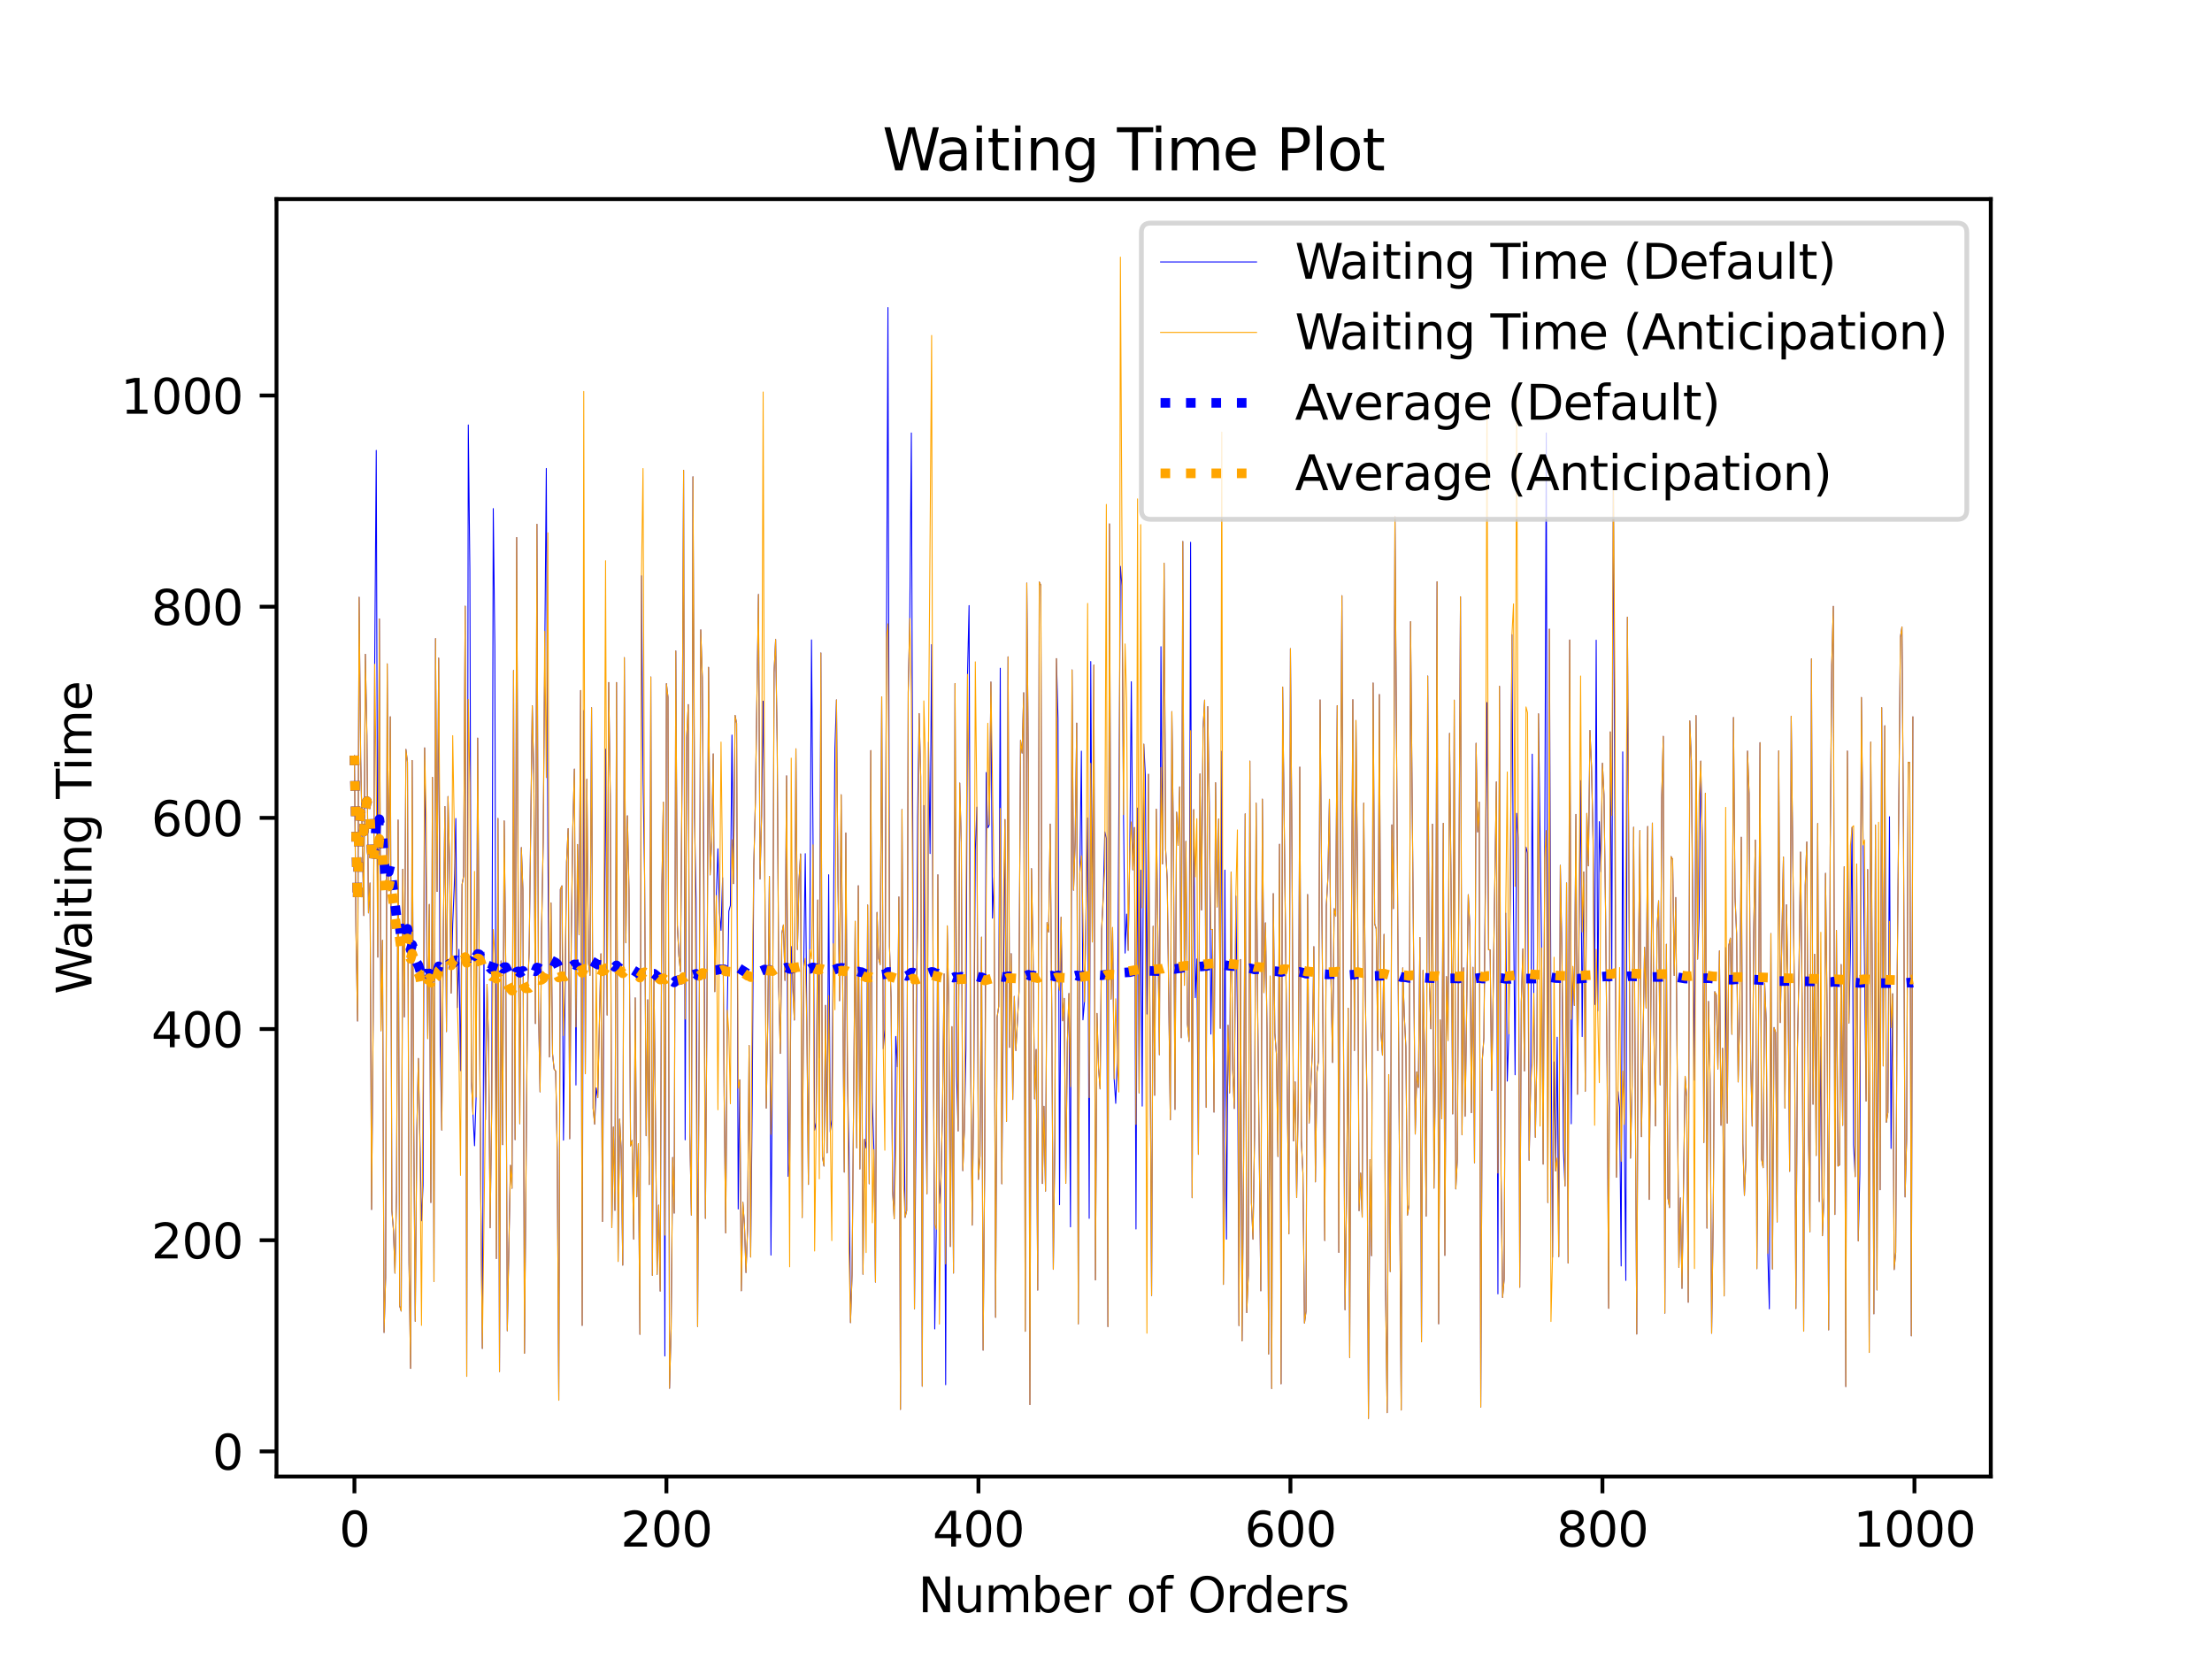 <?xml version="1.0" encoding="utf-8" standalone="no"?>
<!DOCTYPE svg PUBLIC "-//W3C//DTD SVG 1.1//EN"
  "http://www.w3.org/Graphics/SVG/1.1/DTD/svg11.dtd">
<svg xmlns:xlink="http://www.w3.org/1999/xlink" width="460.8pt" height="345.6pt" viewBox="0 0 460.8 345.6" xmlns="http://www.w3.org/2000/svg" version="1.1">
 <defs>
  <style type="text/css">*{stroke-linejoin: round; stroke-linecap: butt}</style>
 </defs>
 <g id="figure_1">
  <g id="patch_1">
   <path d="M 0 345.6 
L 460.8 345.6 
L 460.8 0 
L 0 0 
z
" style="fill: #ffffff"/>
  </g>
  <g id="axes_1">
   <g id="patch_2">
    <path d="M 57.6 307.584 
L 414.72 307.584 
L 414.72 41.472 
L 57.6 41.472 
z
" style="fill: #ffffff"/>
   </g>
   <g id="matplotlib.axis_1">
    <g id="xtick_1">
     <g id="line2d_1">
      <defs>
       <path id="m2f273fa8f2" d="M 0 0 
L 0 3.5 
" style="stroke: #000000; stroke-width: 0.8"/>
      </defs>
      <g>
       <use xlink:href="#m2f273fa8f2" x="73.833" y="307.584" style="stroke: #000000; stroke-width: 0.8"/>
      </g>
     </g>
     <g id="text_1">
      <!-- 0 -->
      <g transform="translate(70.651 322.182)scale(0.1 -0.1)">
       <defs>
        <path id="DejaVuSans-30" d="M 2034 4250 
Q 1547 4250 1301 3770 
Q 1056 3291 1056 2328 
Q 1056 1369 1301 889 
Q 1547 409 2034 409 
Q 2525 409 2770 889 
Q 3016 1369 3016 2328 
Q 3016 3291 2770 3770 
Q 2525 4250 2034 4250 
z
M 2034 4750 
Q 2819 4750 3233 4129 
Q 3647 3509 3647 2328 
Q 3647 1150 3233 529 
Q 2819 -91 2034 -91 
Q 1250 -91 836 529 
Q 422 1150 422 2328 
Q 422 3509 836 4129 
Q 1250 4750 2034 4750 
z
" transform="scale(0.016)"/>
       </defs>
       <use xlink:href="#DejaVuSans-30"/>
      </g>
     </g>
    </g>
    <g id="xtick_2">
     <g id="line2d_2">
      <g>
       <use xlink:href="#m2f273fa8f2" x="138.829" y="307.584" style="stroke: #000000; stroke-width: 0.8"/>
      </g>
     </g>
     <g id="text_2">
      <!-- 200 -->
      <g transform="translate(129.285 322.182)scale(0.1 -0.1)">
       <defs>
        <path id="DejaVuSans-32" d="M 1228 531 
L 3431 531 
L 3431 0 
L 469 0 
L 469 531 
Q 828 903 1448 1529 
Q 2069 2156 2228 2338 
Q 2531 2678 2651 2914 
Q 2772 3150 2772 3378 
Q 2772 3750 2511 3984 
Q 2250 4219 1831 4219 
Q 1534 4219 1204 4116 
Q 875 4013 500 3803 
L 500 4441 
Q 881 4594 1212 4672 
Q 1544 4750 1819 4750 
Q 2544 4750 2975 4387 
Q 3406 4025 3406 3419 
Q 3406 3131 3298 2873 
Q 3191 2616 2906 2266 
Q 2828 2175 2409 1742 
Q 1991 1309 1228 531 
z
" transform="scale(0.016)"/>
       </defs>
       <use xlink:href="#DejaVuSans-32"/>
       <use xlink:href="#DejaVuSans-30" x="63.623"/>
       <use xlink:href="#DejaVuSans-30" x="127.246"/>
      </g>
     </g>
    </g>
    <g id="xtick_3">
     <g id="line2d_3">
      <g>
       <use xlink:href="#m2f273fa8f2" x="203.825" y="307.584" style="stroke: #000000; stroke-width: 0.8"/>
      </g>
     </g>
     <g id="text_3">
      <!-- 400 -->
      <g transform="translate(194.281 322.182)scale(0.1 -0.1)">
       <defs>
        <path id="DejaVuSans-34" d="M 2419 4116 
L 825 1625 
L 2419 1625 
L 2419 4116 
z
M 2253 4666 
L 3047 4666 
L 3047 1625 
L 3713 1625 
L 3713 1100 
L 3047 1100 
L 3047 0 
L 2419 0 
L 2419 1100 
L 313 1100 
L 313 1709 
L 2253 4666 
z
" transform="scale(0.016)"/>
       </defs>
       <use xlink:href="#DejaVuSans-34"/>
       <use xlink:href="#DejaVuSans-30" x="63.623"/>
       <use xlink:href="#DejaVuSans-30" x="127.246"/>
      </g>
     </g>
    </g>
    <g id="xtick_4">
     <g id="line2d_4">
      <g>
       <use xlink:href="#m2f273fa8f2" x="268.82" y="307.584" style="stroke: #000000; stroke-width: 0.8"/>
      </g>
     </g>
     <g id="text_4">
      <!-- 600 -->
      <g transform="translate(259.277 322.182)scale(0.1 -0.1)">
       <defs>
        <path id="DejaVuSans-36" d="M 2113 2584 
Q 1688 2584 1439 2293 
Q 1191 2003 1191 1497 
Q 1191 994 1439 701 
Q 1688 409 2113 409 
Q 2538 409 2786 701 
Q 3034 994 3034 1497 
Q 3034 2003 2786 2293 
Q 2538 2584 2113 2584 
z
M 3366 4563 
L 3366 3988 
Q 3128 4100 2886 4159 
Q 2644 4219 2406 4219 
Q 1781 4219 1451 3797 
Q 1122 3375 1075 2522 
Q 1259 2794 1537 2939 
Q 1816 3084 2150 3084 
Q 2853 3084 3261 2657 
Q 3669 2231 3669 1497 
Q 3669 778 3244 343 
Q 2819 -91 2113 -91 
Q 1303 -91 875 529 
Q 447 1150 447 2328 
Q 447 3434 972 4092 
Q 1497 4750 2381 4750 
Q 2619 4750 2861 4703 
Q 3103 4656 3366 4563 
z
" transform="scale(0.016)"/>
       </defs>
       <use xlink:href="#DejaVuSans-36"/>
       <use xlink:href="#DejaVuSans-30" x="63.623"/>
       <use xlink:href="#DejaVuSans-30" x="127.246"/>
      </g>
     </g>
    </g>
    <g id="xtick_5">
     <g id="line2d_5">
      <g>
       <use xlink:href="#m2f273fa8f2" x="333.816" y="307.584" style="stroke: #000000; stroke-width: 0.8"/>
      </g>
     </g>
     <g id="text_5">
      <!-- 800 -->
      <g transform="translate(324.273 322.182)scale(0.1 -0.1)">
       <defs>
        <path id="DejaVuSans-38" d="M 2034 2216 
Q 1584 2216 1326 1975 
Q 1069 1734 1069 1313 
Q 1069 891 1326 650 
Q 1584 409 2034 409 
Q 2484 409 2743 651 
Q 3003 894 3003 1313 
Q 3003 1734 2745 1975 
Q 2488 2216 2034 2216 
z
M 1403 2484 
Q 997 2584 770 2862 
Q 544 3141 544 3541 
Q 544 4100 942 4425 
Q 1341 4750 2034 4750 
Q 2731 4750 3128 4425 
Q 3525 4100 3525 3541 
Q 3525 3141 3298 2862 
Q 3072 2584 2669 2484 
Q 3125 2378 3379 2068 
Q 3634 1759 3634 1313 
Q 3634 634 3220 271 
Q 2806 -91 2034 -91 
Q 1263 -91 848 271 
Q 434 634 434 1313 
Q 434 1759 690 2068 
Q 947 2378 1403 2484 
z
M 1172 3481 
Q 1172 3119 1398 2916 
Q 1625 2713 2034 2713 
Q 2441 2713 2670 2916 
Q 2900 3119 2900 3481 
Q 2900 3844 2670 4047 
Q 2441 4250 2034 4250 
Q 1625 4250 1398 4047 
Q 1172 3844 1172 3481 
z
" transform="scale(0.016)"/>
       </defs>
       <use xlink:href="#DejaVuSans-38"/>
       <use xlink:href="#DejaVuSans-30" x="63.623"/>
       <use xlink:href="#DejaVuSans-30" x="127.246"/>
      </g>
     </g>
    </g>
    <g id="xtick_6">
     <g id="line2d_6">
      <g>
       <use xlink:href="#m2f273fa8f2" x="398.812" y="307.584" style="stroke: #000000; stroke-width: 0.8"/>
      </g>
     </g>
     <g id="text_6">
      <!-- 1000 -->
      <g transform="translate(386.087 322.182)scale(0.1 -0.1)">
       <defs>
        <path id="DejaVuSans-31" d="M 794 531 
L 1825 531 
L 1825 4091 
L 703 3866 
L 703 4441 
L 1819 4666 
L 2450 4666 
L 2450 531 
L 3481 531 
L 3481 0 
L 794 0 
L 794 531 
z
" transform="scale(0.016)"/>
       </defs>
       <use xlink:href="#DejaVuSans-31"/>
       <use xlink:href="#DejaVuSans-30" x="63.623"/>
       <use xlink:href="#DejaVuSans-30" x="127.246"/>
       <use xlink:href="#DejaVuSans-30" x="190.869"/>
      </g>
     </g>
    </g>
    <g id="text_7">
     <!-- Number of Orders -->
     <g transform="translate(191.262 335.861)scale(0.1 -0.1)">
      <defs>
       <path id="DejaVuSans-4e" d="M 628 4666 
L 1478 4666 
L 3547 763 
L 3547 4666 
L 4159 4666 
L 4159 0 
L 3309 0 
L 1241 3903 
L 1241 0 
L 628 0 
L 628 4666 
z
" transform="scale(0.016)"/>
       <path id="DejaVuSans-75" d="M 544 1381 
L 544 3500 
L 1119 3500 
L 1119 1403 
Q 1119 906 1312 657 
Q 1506 409 1894 409 
Q 2359 409 2629 706 
Q 2900 1003 2900 1516 
L 2900 3500 
L 3475 3500 
L 3475 0 
L 2900 0 
L 2900 538 
Q 2691 219 2414 64 
Q 2138 -91 1772 -91 
Q 1169 -91 856 284 
Q 544 659 544 1381 
z
M 1991 3584 
L 1991 3584 
z
" transform="scale(0.016)"/>
       <path id="DejaVuSans-6d" d="M 3328 2828 
Q 3544 3216 3844 3400 
Q 4144 3584 4550 3584 
Q 5097 3584 5394 3201 
Q 5691 2819 5691 2113 
L 5691 0 
L 5113 0 
L 5113 2094 
Q 5113 2597 4934 2840 
Q 4756 3084 4391 3084 
Q 3944 3084 3684 2787 
Q 3425 2491 3425 1978 
L 3425 0 
L 2847 0 
L 2847 2094 
Q 2847 2600 2669 2842 
Q 2491 3084 2119 3084 
Q 1678 3084 1418 2786 
Q 1159 2488 1159 1978 
L 1159 0 
L 581 0 
L 581 3500 
L 1159 3500 
L 1159 2956 
Q 1356 3278 1631 3431 
Q 1906 3584 2284 3584 
Q 2666 3584 2933 3390 
Q 3200 3197 3328 2828 
z
" transform="scale(0.016)"/>
       <path id="DejaVuSans-62" d="M 3116 1747 
Q 3116 2381 2855 2742 
Q 2594 3103 2138 3103 
Q 1681 3103 1420 2742 
Q 1159 2381 1159 1747 
Q 1159 1113 1420 752 
Q 1681 391 2138 391 
Q 2594 391 2855 752 
Q 3116 1113 3116 1747 
z
M 1159 2969 
Q 1341 3281 1617 3432 
Q 1894 3584 2278 3584 
Q 2916 3584 3314 3078 
Q 3713 2572 3713 1747 
Q 3713 922 3314 415 
Q 2916 -91 2278 -91 
Q 1894 -91 1617 61 
Q 1341 213 1159 525 
L 1159 0 
L 581 0 
L 581 4863 
L 1159 4863 
L 1159 2969 
z
" transform="scale(0.016)"/>
       <path id="DejaVuSans-65" d="M 3597 1894 
L 3597 1613 
L 953 1613 
Q 991 1019 1311 708 
Q 1631 397 2203 397 
Q 2534 397 2845 478 
Q 3156 559 3463 722 
L 3463 178 
Q 3153 47 2828 -22 
Q 2503 -91 2169 -91 
Q 1331 -91 842 396 
Q 353 884 353 1716 
Q 353 2575 817 3079 
Q 1281 3584 2069 3584 
Q 2775 3584 3186 3129 
Q 3597 2675 3597 1894 
z
M 3022 2063 
Q 3016 2534 2758 2815 
Q 2500 3097 2075 3097 
Q 1594 3097 1305 2825 
Q 1016 2553 972 2059 
L 3022 2063 
z
" transform="scale(0.016)"/>
       <path id="DejaVuSans-72" d="M 2631 2963 
Q 2534 3019 2420 3045 
Q 2306 3072 2169 3072 
Q 1681 3072 1420 2755 
Q 1159 2438 1159 1844 
L 1159 0 
L 581 0 
L 581 3500 
L 1159 3500 
L 1159 2956 
Q 1341 3275 1631 3429 
Q 1922 3584 2338 3584 
Q 2397 3584 2469 3576 
Q 2541 3569 2628 3553 
L 2631 2963 
z
" transform="scale(0.016)"/>
       <path id="DejaVuSans-20" transform="scale(0.016)"/>
       <path id="DejaVuSans-6f" d="M 1959 3097 
Q 1497 3097 1228 2736 
Q 959 2375 959 1747 
Q 959 1119 1226 758 
Q 1494 397 1959 397 
Q 2419 397 2687 759 
Q 2956 1122 2956 1747 
Q 2956 2369 2687 2733 
Q 2419 3097 1959 3097 
z
M 1959 3584 
Q 2709 3584 3137 3096 
Q 3566 2609 3566 1747 
Q 3566 888 3137 398 
Q 2709 -91 1959 -91 
Q 1206 -91 779 398 
Q 353 888 353 1747 
Q 353 2609 779 3096 
Q 1206 3584 1959 3584 
z
" transform="scale(0.016)"/>
       <path id="DejaVuSans-66" d="M 2375 4863 
L 2375 4384 
L 1825 4384 
Q 1516 4384 1395 4259 
Q 1275 4134 1275 3809 
L 1275 3500 
L 2222 3500 
L 2222 3053 
L 1275 3053 
L 1275 0 
L 697 0 
L 697 3053 
L 147 3053 
L 147 3500 
L 697 3500 
L 697 3744 
Q 697 4328 969 4595 
Q 1241 4863 1831 4863 
L 2375 4863 
z
" transform="scale(0.016)"/>
       <path id="DejaVuSans-4f" d="M 2522 4238 
Q 1834 4238 1429 3725 
Q 1025 3213 1025 2328 
Q 1025 1447 1429 934 
Q 1834 422 2522 422 
Q 3209 422 3611 934 
Q 4013 1447 4013 2328 
Q 4013 3213 3611 3725 
Q 3209 4238 2522 4238 
z
M 2522 4750 
Q 3503 4750 4090 4092 
Q 4678 3434 4678 2328 
Q 4678 1225 4090 567 
Q 3503 -91 2522 -91 
Q 1538 -91 948 565 
Q 359 1222 359 2328 
Q 359 3434 948 4092 
Q 1538 4750 2522 4750 
z
" transform="scale(0.016)"/>
       <path id="DejaVuSans-64" d="M 2906 2969 
L 2906 4863 
L 3481 4863 
L 3481 0 
L 2906 0 
L 2906 525 
Q 2725 213 2448 61 
Q 2172 -91 1784 -91 
Q 1150 -91 751 415 
Q 353 922 353 1747 
Q 353 2572 751 3078 
Q 1150 3584 1784 3584 
Q 2172 3584 2448 3432 
Q 2725 3281 2906 2969 
z
M 947 1747 
Q 947 1113 1208 752 
Q 1469 391 1925 391 
Q 2381 391 2643 752 
Q 2906 1113 2906 1747 
Q 2906 2381 2643 2742 
Q 2381 3103 1925 3103 
Q 1469 3103 1208 2742 
Q 947 2381 947 1747 
z
" transform="scale(0.016)"/>
       <path id="DejaVuSans-73" d="M 2834 3397 
L 2834 2853 
Q 2591 2978 2328 3040 
Q 2066 3103 1784 3103 
Q 1356 3103 1142 2972 
Q 928 2841 928 2578 
Q 928 2378 1081 2264 
Q 1234 2150 1697 2047 
L 1894 2003 
Q 2506 1872 2764 1633 
Q 3022 1394 3022 966 
Q 3022 478 2636 193 
Q 2250 -91 1575 -91 
Q 1294 -91 989 -36 
Q 684 19 347 128 
L 347 722 
Q 666 556 975 473 
Q 1284 391 1588 391 
Q 1994 391 2212 530 
Q 2431 669 2431 922 
Q 2431 1156 2273 1281 
Q 2116 1406 1581 1522 
L 1381 1569 
Q 847 1681 609 1914 
Q 372 2147 372 2553 
Q 372 3047 722 3315 
Q 1072 3584 1716 3584 
Q 2034 3584 2315 3537 
Q 2597 3491 2834 3397 
z
" transform="scale(0.016)"/>
      </defs>
      <use xlink:href="#DejaVuSans-4e"/>
      <use xlink:href="#DejaVuSans-75" x="74.805"/>
      <use xlink:href="#DejaVuSans-6d" x="138.184"/>
      <use xlink:href="#DejaVuSans-62" x="235.596"/>
      <use xlink:href="#DejaVuSans-65" x="299.072"/>
      <use xlink:href="#DejaVuSans-72" x="360.596"/>
      <use xlink:href="#DejaVuSans-20" x="401.709"/>
      <use xlink:href="#DejaVuSans-6f" x="433.496"/>
      <use xlink:href="#DejaVuSans-66" x="494.678"/>
      <use xlink:href="#DejaVuSans-20" x="529.883"/>
      <use xlink:href="#DejaVuSans-4f" x="561.67"/>
      <use xlink:href="#DejaVuSans-72" x="640.381"/>
      <use xlink:href="#DejaVuSans-64" x="679.744"/>
      <use xlink:href="#DejaVuSans-65" x="743.221"/>
      <use xlink:href="#DejaVuSans-72" x="804.744"/>
      <use xlink:href="#DejaVuSans-73" x="845.857"/>
     </g>
    </g>
   </g>
   <g id="matplotlib.axis_2">
    <g id="ytick_1">
     <g id="line2d_7">
      <defs>
       <path id="m301405eb26" d="M 0 0 
L -3.5 0 
" style="stroke: #000000; stroke-width: 0.8"/>
      </defs>
      <g>
       <use xlink:href="#m301405eb26" x="57.6" y="302.349" style="stroke: #000000; stroke-width: 0.8"/>
      </g>
     </g>
     <g id="text_8">
      <!-- 0 -->
      <g transform="translate(44.237 306.149)scale(0.1 -0.1)">
       <use xlink:href="#DejaVuSans-30"/>
      </g>
     </g>
    </g>
    <g id="ytick_2">
     <g id="line2d_8">
      <g>
       <use xlink:href="#m301405eb26" x="57.6" y="258.358" style="stroke: #000000; stroke-width: 0.8"/>
      </g>
     </g>
     <g id="text_9">
      <!-- 200 -->
      <g transform="translate(31.512 262.157)scale(0.1 -0.1)">
       <use xlink:href="#DejaVuSans-32"/>
       <use xlink:href="#DejaVuSans-30" x="63.623"/>
       <use xlink:href="#DejaVuSans-30" x="127.246"/>
      </g>
     </g>
    </g>
    <g id="ytick_3">
     <g id="line2d_9">
      <g>
       <use xlink:href="#m301405eb26" x="57.6" y="214.366" style="stroke: #000000; stroke-width: 0.8"/>
      </g>
     </g>
     <g id="text_10">
      <!-- 400 -->
      <g transform="translate(31.512 218.166)scale(0.1 -0.1)">
       <use xlink:href="#DejaVuSans-34"/>
       <use xlink:href="#DejaVuSans-30" x="63.623"/>
       <use xlink:href="#DejaVuSans-30" x="127.246"/>
      </g>
     </g>
    </g>
    <g id="ytick_4">
     <g id="line2d_10">
      <g>
       <use xlink:href="#m301405eb26" x="57.6" y="170.375" style="stroke: #000000; stroke-width: 0.8"/>
      </g>
     </g>
     <g id="text_11">
      <!-- 600 -->
      <g transform="translate(31.512 174.174)scale(0.1 -0.1)">
       <use xlink:href="#DejaVuSans-36"/>
       <use xlink:href="#DejaVuSans-30" x="63.623"/>
       <use xlink:href="#DejaVuSans-30" x="127.246"/>
      </g>
     </g>
    </g>
    <g id="ytick_5">
     <g id="line2d_11">
      <g>
       <use xlink:href="#m301405eb26" x="57.6" y="126.383" style="stroke: #000000; stroke-width: 0.8"/>
      </g>
     </g>
     <g id="text_12">
      <!-- 800 -->
      <g transform="translate(31.512 130.183)scale(0.1 -0.1)">
       <use xlink:href="#DejaVuSans-38"/>
       <use xlink:href="#DejaVuSans-30" x="63.623"/>
       <use xlink:href="#DejaVuSans-30" x="127.246"/>
      </g>
     </g>
    </g>
    <g id="ytick_6">
     <g id="line2d_12">
      <g>
       <use xlink:href="#m301405eb26" x="57.6" y="82.392" style="stroke: #000000; stroke-width: 0.8"/>
      </g>
     </g>
     <g id="text_13">
      <!-- 1000 -->
      <g transform="translate(25.15 86.191)scale(0.1 -0.1)">
       <use xlink:href="#DejaVuSans-31"/>
       <use xlink:href="#DejaVuSans-30" x="63.623"/>
       <use xlink:href="#DejaVuSans-30" x="127.246"/>
       <use xlink:href="#DejaVuSans-30" x="190.869"/>
      </g>
     </g>
    </g>
    <g id="text_14">
     <!-- Waiting Time -->
     <g transform="translate(19.07 207.121)rotate(-90)scale(0.1 -0.1)">
      <defs>
       <path id="DejaVuSans-57" d="M 213 4666 
L 850 4666 
L 1831 722 
L 2809 4666 
L 3519 4666 
L 4500 722 
L 5478 4666 
L 6119 4666 
L 4947 0 
L 4153 0 
L 3169 4050 
L 2175 0 
L 1381 0 
L 213 4666 
z
" transform="scale(0.016)"/>
       <path id="DejaVuSans-61" d="M 2194 1759 
Q 1497 1759 1228 1600 
Q 959 1441 959 1056 
Q 959 750 1161 570 
Q 1363 391 1709 391 
Q 2188 391 2477 730 
Q 2766 1069 2766 1631 
L 2766 1759 
L 2194 1759 
z
M 3341 1997 
L 3341 0 
L 2766 0 
L 2766 531 
Q 2569 213 2275 61 
Q 1981 -91 1556 -91 
Q 1019 -91 701 211 
Q 384 513 384 1019 
Q 384 1609 779 1909 
Q 1175 2209 1959 2209 
L 2766 2209 
L 2766 2266 
Q 2766 2663 2505 2880 
Q 2244 3097 1772 3097 
Q 1472 3097 1187 3025 
Q 903 2953 641 2809 
L 641 3341 
Q 956 3463 1253 3523 
Q 1550 3584 1831 3584 
Q 2591 3584 2966 3190 
Q 3341 2797 3341 1997 
z
" transform="scale(0.016)"/>
       <path id="DejaVuSans-69" d="M 603 3500 
L 1178 3500 
L 1178 0 
L 603 0 
L 603 3500 
z
M 603 4863 
L 1178 4863 
L 1178 4134 
L 603 4134 
L 603 4863 
z
" transform="scale(0.016)"/>
       <path id="DejaVuSans-74" d="M 1172 4494 
L 1172 3500 
L 2356 3500 
L 2356 3053 
L 1172 3053 
L 1172 1153 
Q 1172 725 1289 603 
Q 1406 481 1766 481 
L 2356 481 
L 2356 0 
L 1766 0 
Q 1100 0 847 248 
Q 594 497 594 1153 
L 594 3053 
L 172 3053 
L 172 3500 
L 594 3500 
L 594 4494 
L 1172 4494 
z
" transform="scale(0.016)"/>
       <path id="DejaVuSans-6e" d="M 3513 2113 
L 3513 0 
L 2938 0 
L 2938 2094 
Q 2938 2591 2744 2837 
Q 2550 3084 2163 3084 
Q 1697 3084 1428 2787 
Q 1159 2491 1159 1978 
L 1159 0 
L 581 0 
L 581 3500 
L 1159 3500 
L 1159 2956 
Q 1366 3272 1645 3428 
Q 1925 3584 2291 3584 
Q 2894 3584 3203 3211 
Q 3513 2838 3513 2113 
z
" transform="scale(0.016)"/>
       <path id="DejaVuSans-67" d="M 2906 1791 
Q 2906 2416 2648 2759 
Q 2391 3103 1925 3103 
Q 1463 3103 1205 2759 
Q 947 2416 947 1791 
Q 947 1169 1205 825 
Q 1463 481 1925 481 
Q 2391 481 2648 825 
Q 2906 1169 2906 1791 
z
M 3481 434 
Q 3481 -459 3084 -895 
Q 2688 -1331 1869 -1331 
Q 1566 -1331 1297 -1286 
Q 1028 -1241 775 -1147 
L 775 -588 
Q 1028 -725 1275 -790 
Q 1522 -856 1778 -856 
Q 2344 -856 2625 -561 
Q 2906 -266 2906 331 
L 2906 616 
Q 2728 306 2450 153 
Q 2172 0 1784 0 
Q 1141 0 747 490 
Q 353 981 353 1791 
Q 353 2603 747 3093 
Q 1141 3584 1784 3584 
Q 2172 3584 2450 3431 
Q 2728 3278 2906 2969 
L 2906 3500 
L 3481 3500 
L 3481 434 
z
" transform="scale(0.016)"/>
       <path id="DejaVuSans-54" d="M -19 4666 
L 3928 4666 
L 3928 4134 
L 2272 4134 
L 2272 0 
L 1638 0 
L 1638 4134 
L -19 4134 
L -19 4666 
z
" transform="scale(0.016)"/>
      </defs>
      <use xlink:href="#DejaVuSans-57"/>
      <use xlink:href="#DejaVuSans-61" x="92.502"/>
      <use xlink:href="#DejaVuSans-69" x="153.781"/>
      <use xlink:href="#DejaVuSans-74" x="181.564"/>
      <use xlink:href="#DejaVuSans-69" x="220.773"/>
      <use xlink:href="#DejaVuSans-6e" x="248.557"/>
      <use xlink:href="#DejaVuSans-67" x="311.936"/>
      <use xlink:href="#DejaVuSans-20" x="375.412"/>
      <use xlink:href="#DejaVuSans-54" x="407.199"/>
      <use xlink:href="#DejaVuSans-69" x="465.158"/>
      <use xlink:href="#DejaVuSans-6d" x="492.941"/>
      <use xlink:href="#DejaVuSans-65" x="590.354"/>
     </g>
    </g>
   </g>
   <g id="line2d_13">
    <path d="M 73.833 157.406 
L 74.158 194.033 
L 74.483 212.698 
L 74.808 124.419 
L 75.133 157.89 
L 75.783 190.728 
L 76.108 136.301 
L 76.433 153.258 
L 76.758 190.167 
L 77.083 183.948 
L 77.408 251.957 
L 77.732 212.52 
L 78.057 138.377 
L 78.382 93.825 
L 78.707 199.388 
L 79.032 128.929 
L 79.357 214.718 
L 79.682 195.881 
L 80.007 277.578 
L 80.332 266.166 
L 80.657 138.295 
L 80.982 183.4 
L 81.307 149.324 
L 81.632 252.158 
L 81.957 256.189 
L 82.282 265.219 
L 82.607 248.318 
L 82.932 170.827 
L 83.257 272.05 
L 83.582 273.121 
L 83.907 181.082 
L 84.232 211.832 
L 84.557 156.116 
L 84.882 158.74 
L 85.207 263.036 
L 85.532 285.064 
L 85.857 158.421 
L 86.182 233.798 
L 86.507 275.255 
L 86.832 235.553 
L 87.157 220.497 
L 87.807 254.317 
L 88.132 246.875 
L 88.457 155.797 
L 89.107 216.35 
L 89.432 188.413 
L 89.757 250.502 
L 90.082 161.936 
L 90.407 266.972 
L 90.732 133.03 
L 91.057 185.709 
L 91.382 137.093 
L 91.707 217.67 
L 92.032 235.417 
L 92.357 193.821 
L 92.682 168.01 
L 93.007 214.901 
L 93.331 165.93 
L 93.656 179.824 
L 93.981 206.886 
L 94.306 192.489 
L 94.631 184.473 
L 94.956 170.511 
L 95.281 209.892 
L 95.606 197.761 
L 95.931 223.061 
L 96.256 184.255 
L 96.581 182.479 
L 96.906 126.276 
L 97.231 286.723 
L 97.556 88.526 
L 97.881 118.568 
L 98.206 225.414 
L 98.856 238.689 
L 99.181 228.553 
L 99.506 153.765 
L 100.156 249.608 
L 100.481 280.905 
L 100.806 198.35 
L 101.131 233.25 
L 101.456 205.084 
L 101.781 217.093 
L 102.106 255.771 
L 102.431 230.874 
L 102.756 105.949 
L 103.081 134.487 
L 103.406 262.171 
L 103.731 170.495 
L 104.056 285.708 
L 104.381 200.184 
L 104.706 238.457 
L 105.031 171.008 
L 105.356 200.741 
L 105.681 277.228 
L 106.331 242.758 
L 106.656 247.547 
L 106.981 139.679 
L 107.306 237.407 
L 107.631 111.979 
L 107.956 190.982 
L 108.281 234.09 
L 108.606 176.566 
L 108.931 185.464 
L 109.255 281.918 
L 109.905 206.288 
L 110.23 198.433 
L 110.88 147.034 
L 111.205 161.362 
L 111.53 213.222 
L 111.855 109.215 
L 112.18 210.286 
L 112.505 227.46 
L 112.83 193.364 
L 113.155 175.415 
L 113.805 97.591 
L 114.13 175.399 
L 114.455 220.183 
L 114.78 188.089 
L 115.105 219.542 
L 115.43 222.709 
L 115.755 223.13 
L 116.08 239.546 
L 116.405 291.695 
L 116.73 185.264 
L 117.055 184.537 
L 117.38 237.513 
L 118.03 179.493 
L 118.355 172.612 
L 118.68 237.228 
L 119.005 195.424 
L 119.33 172.271 
L 119.655 160.212 
L 119.98 226.039 
L 120.305 175.92 
L 120.63 194.694 
L 120.955 143.845 
L 121.28 276.107 
L 121.605 148.023 
L 121.93 223.682 
L 122.255 162.344 
L 122.58 200.535 
L 122.905 203.192 
L 123.23 147.422 
L 123.555 230.879 
L 123.88 234.193 
L 124.205 226.623 
L 124.53 228.666 
L 125.179 198.702 
L 125.504 254.454 
L 126.154 156.057 
L 126.479 211.451 
L 126.804 142.176 
L 127.129 165.821 
L 127.454 255.738 
L 127.779 234.78 
L 128.104 252.131 
L 128.429 142.18 
L 128.754 262.78 
L 129.079 233.125 
L 129.404 239.419 
L 129.729 263.553 
L 130.054 136.99 
L 130.379 196.397 
L 130.704 169.951 
L 131.029 185.423 
L 131.354 238.712 
L 131.679 237.573 
L 132.004 258.146 
L 132.329 207.878 
L 132.654 249.316 
L 132.979 238.236 
L 133.304 277.965 
L 133.629 119.948 
L 133.954 162.012 
L 134.279 182.387 
L 134.604 236.595 
L 134.929 208.28 
L 135.254 246.75 
L 135.579 141.029 
L 135.904 265.695 
L 136.229 203.549 
L 136.879 265.479 
L 137.204 251.061 
L 137.529 268.959 
L 137.854 186.131 
L 138.179 167.114 
L 138.504 282.474 
L 138.829 142.415 
L 139.154 145.265 
L 139.479 289.206 
L 139.804 276.876 
L 140.129 241.128 
L 140.454 252.704 
L 140.779 135.607 
L 141.103 192.705 
L 141.428 199.149 
L 141.753 202.41 
L 142.078 162.598 
L 142.403 97.968 
L 142.728 237.445 
L 143.053 153.547 
L 143.378 146.779 
L 143.703 236.129 
L 144.028 253.144 
L 144.353 99.326 
L 144.678 170.242 
L 145.003 187.211 
L 145.328 276.32 
L 145.653 215.215 
L 145.978 131.213 
L 146.303 141.12 
L 146.628 181.819 
L 146.953 253.807 
L 147.278 209.506 
L 147.603 139.017 
L 147.928 182.249 
L 148.253 175.31 
L 148.578 157.052 
L 148.903 206.581 
L 149.228 186.549 
L 149.553 176.821 
L 149.878 190.113 
L 150.203 193.823 
L 150.528 182.838 
L 150.853 228.067 
L 151.178 256.847 
L 151.503 210.458 
L 151.828 189.813 
L 152.153 188.619 
L 152.478 153.126 
L 152.803 184.077 
L 153.128 149.027 
L 153.453 150.676 
L 153.778 251.858 
L 154.103 224.952 
L 154.428 268.888 
L 154.753 250.458 
L 155.078 255.055 
L 155.403 265.095 
L 155.728 256.253 
L 156.053 217.81 
L 156.378 261.865 
L 156.703 229.626 
L 157.027 180.238 
L 157.352 167.277 
L 158.002 123.83 
L 158.327 183.107 
L 158.652 170.008 
L 158.977 146.067 
L 159.302 178.397 
L 159.627 230.846 
L 159.952 212.017 
L 160.277 182.602 
L 160.602 261.468 
L 160.927 218.864 
L 161.252 140.051 
L 161.577 133.213 
L 161.902 154.822 
L 162.227 205.548 
L 162.552 219.445 
L 162.877 194.43 
L 163.202 192.678 
L 163.527 204.24 
L 163.852 161.631 
L 164.177 245.055 
L 164.502 242.113 
L 164.827 197.179 
L 165.477 212.489 
L 165.802 155.994 
L 166.127 197.801 
L 166.452 183.347 
L 166.777 177.9 
L 167.102 253.633 
L 167.427 201.576 
L 167.752 177.836 
L 168.402 246.738 
L 169.052 133.295 
L 169.377 175.987 
L 169.702 235.445 
L 170.027 233.818 
L 170.352 187.492 
L 170.677 220.416 
L 171.002 136.022 
L 171.327 240.946 
L 171.652 242.911 
L 171.977 209.432 
L 172.302 240.144 
L 172.627 182.227 
L 172.951 235.777 
L 173.276 233.284 
L 173.926 155.989 
L 174.251 145.798 
L 174.576 184.547 
L 174.901 208.466 
L 175.226 165.563 
L 175.876 244.171 
L 176.201 173.525 
L 176.526 223.846 
L 176.851 238.886 
L 177.176 275.536 
L 177.501 265.459 
L 178.151 191.921 
L 178.476 239.129 
L 178.801 184.519 
L 179.126 243.523 
L 179.451 203.135 
L 179.776 265.455 
L 180.101 237.343 
L 180.426 239.145 
L 180.751 188.534 
L 181.076 246.601 
L 181.401 156.355 
L 181.726 229.563 
L 182.051 239.504 
L 182.376 267.083 
L 182.701 190.071 
L 183.026 199.607 
L 183.351 200.937 
L 183.676 145.151 
L 184.001 218.485 
L 184.326 214.452 
L 184.976 64.066 
L 185.301 197.139 
L 185.626 207.865 
L 185.951 248.111 
L 186.276 253.884 
L 186.601 215.912 
L 186.926 222.225 
L 187.251 186.85 
L 187.576 293.604 
L 187.901 168.633 
L 188.226 221.51 
L 188.55 253.613 
L 188.875 252.2 
L 189.2 144.198 
L 189.525 128.833 
L 189.85 90.191 
L 190.5 272.639 
L 190.825 234.582 
L 191.15 170.061 
L 191.475 148.648 
L 191.8 161.835 
L 192.125 288.779 
L 192.45 167.799 
L 192.775 224.537 
L 193.1 248.702 
L 193.425 154.605 
L 193.75 177.816 
L 194.075 134.287 
L 194.725 276.843 
L 195.05 256.068 
L 195.375 182.238 
L 195.7 250.676 
L 196.025 245.594 
L 196.35 230.58 
L 196.675 202.891 
L 197 288.464 
L 197.325 192.868 
L 197.65 209.686 
L 197.975 259.67 
L 198.3 213.872 
L 198.625 265.208 
L 198.95 142.387 
L 199.275 224.143 
L 199.6 235.597 
L 199.925 163.129 
L 200.25 175.526 
L 200.575 243.871 
L 200.9 235.24 
L 201.225 218.465 
L 201.55 140.476 
L 201.875 126.143 
L 202.2 220.366 
L 202.525 255.221 
L 202.85 226.275 
L 203.175 177.118 
L 203.5 168.131 
L 203.825 245.695 
L 204.15 240.865 
L 204.474 195.225 
L 204.799 281.261 
L 205.124 242.867 
L 205.449 160.93 
L 205.774 172.46 
L 206.099 171.835 
L 206.424 142.073 
L 206.749 191.269 
L 207.074 182.795 
L 207.399 274.426 
L 207.724 211.88 
L 208.049 209.659 
L 208.374 139.201 
L 208.699 246.611 
L 209.349 170.726 
L 209.674 233.607 
L 209.999 136.83 
L 210.324 218.185 
L 210.649 198.671 
L 210.974 229.043 
L 211.299 207.572 
L 211.624 218.854 
L 212.274 206.593 
L 212.599 154.214 
L 212.924 156.886 
L 213.249 144.316 
L 213.574 277.333 
L 213.899 121.469 
L 214.224 159.392 
L 214.549 292.605 
L 214.874 180.957 
L 215.199 198.407 
L 215.524 228.912 
L 215.849 218.631 
L 216.174 268.748 
L 216.499 121.238 
L 216.824 121.914 
L 217.149 246.546 
L 217.474 230.466 
L 217.799 248.14 
L 218.124 192.193 
L 218.449 194.173 
L 218.774 171.67 
L 219.099 210.302 
L 219.424 264.42 
L 219.749 237.23 
L 220.074 137.202 
L 220.398 149.624 
L 220.723 250.971 
L 221.048 191.065 
L 221.373 212.653 
L 221.698 207.985 
L 222.023 246.517 
L 222.348 217.041 
L 222.673 206.967 
L 222.998 255.582 
L 223.323 139.558 
L 223.648 185.447 
L 223.973 175.4 
L 224.298 150.641 
L 224.623 275.792 
L 224.948 181.953 
L 225.273 156.479 
L 225.598 212.457 
L 225.923 208.688 
L 226.573 170.389 
L 226.898 253.807 
L 227.223 137.809 
L 227.548 196.229 
L 227.873 138.529 
L 228.198 266.632 
L 228.523 211.114 
L 228.848 222.516 
L 229.173 226.838 
L 229.498 193.579 
L 229.823 186.694 
L 230.148 173.294 
L 230.473 174.627 
L 230.798 276.351 
L 231.123 109.14 
L 231.448 208.126 
L 231.773 193.22 
L 232.098 224.758 
L 232.423 229.853 
L 232.748 220.98 
L 233.398 117.975 
L 233.723 122.022 
L 234.048 169.702 
L 234.373 198.55 
L 234.698 190.418 
L 235.023 197.975 
L 235.348 177.939 
L 235.673 142.016 
L 235.998 181.206 
L 236.322 172.384 
L 236.647 256.017 
L 236.972 168.335 
L 237.297 227.669 
L 237.622 181.27 
L 237.947 230.425 
L 238.272 155.022 
L 238.597 161.513 
L 238.922 211.252 
L 239.247 161.299 
L 239.897 269.885 
L 240.222 192.946 
L 240.547 228.163 
L 240.872 168.56 
L 241.522 219.722 
L 241.847 134.719 
L 242.172 179.968 
L 242.497 117.319 
L 242.822 176.921 
L 243.147 183.221 
L 243.797 233.28 
L 244.122 148.24 
L 244.447 175.791 
L 244.772 231.113 
L 245.097 169.197 
L 245.422 176.081 
L 245.747 163.924 
L 246.072 216.175 
L 246.397 112.8 
L 246.722 205.263 
L 247.047 175.271 
L 247.372 213.306 
L 247.697 216.959 
L 248.022 112.963 
L 248.347 249.508 
L 248.672 168.661 
L 248.997 207.839 
L 249.322 199.763 
L 249.647 240.47 
L 249.972 161.217 
L 250.297 189.56 
L 250.622 151.753 
L 250.947 145.847 
L 251.272 230.688 
L 251.597 147.202 
L 251.922 167.07 
L 252.246 215.43 
L 252.571 193.623 
L 252.896 231.674 
L 253.221 163.051 
L 253.546 188.935 
L 253.871 170.615 
L 254.196 214.2 
L 254.521 156.491 
L 254.846 267.566 
L 255.171 181.257 
L 255.496 258.145 
L 255.821 213.582 
L 256.146 227.668 
L 256.471 181.663 
L 256.796 222.764 
L 257.121 230.92 
L 257.446 186.663 
L 257.771 212.129 
L 258.096 276.149 
L 258.421 199.878 
L 258.746 279.335 
L 259.071 241.489 
L 259.396 169.541 
L 259.721 273.438 
L 260.046 265.642 
L 260.371 158.55 
L 260.696 250.591 
L 261.021 258.159 
L 261.346 236.346 
L 261.671 167.311 
L 261.996 210.785 
L 262.646 268.901 
L 262.971 166.476 
L 263.296 206.772 
L 263.621 192.259 
L 263.946 214.543 
L 264.271 282.072 
L 264.596 203.348 
L 264.921 289.262 
L 265.246 186.162 
L 265.571 215.233 
L 265.896 219.52 
L 266.221 240.92 
L 266.546 175.876 
L 266.871 288.271 
L 267.196 143.123 
L 267.846 199.112 
L 268.495 257.042 
L 268.82 135.131 
L 269.145 177.534 
L 269.47 237.673 
L 269.795 225.385 
L 270.12 249.452 
L 270.445 229.393 
L 270.77 159.806 
L 271.095 237.536 
L 271.42 244.342 
L 271.745 275.624 
L 272.07 273.166 
L 272.395 186.351 
L 272.72 233.948 
L 273.37 219.355 
L 273.695 197.213 
L 274.02 246.204 
L 274.345 223.37 
L 274.67 220.844 
L 274.995 145.805 
L 275.97 258.422 
L 276.295 188.797 
L 276.62 182.937 
L 276.945 166.508 
L 277.27 203.822 
L 277.595 221.332 
L 277.92 189.288 
L 278.245 190.877 
L 278.57 146.992 
L 278.895 260.894 
L 279.22 174.64 
L 279.545 124.095 
L 279.87 216.005 
L 280.195 272.854 
L 280.52 249.036 
L 280.845 210.027 
L 281.17 282.792 
L 281.495 197.718 
L 281.82 145.757 
L 282.145 218.835 
L 282.47 150.091 
L 282.795 182.282 
L 283.12 252.203 
L 283.445 244.377 
L 283.769 253.557 
L 284.094 167.302 
L 284.419 206.887 
L 284.744 227.791 
L 285.069 295.488 
L 285.394 241.556 
L 285.719 261.587 
L 286.044 142.282 
L 286.369 192.455 
L 286.694 193.498 
L 287.019 218.849 
L 287.344 144.69 
L 287.669 214.874 
L 287.994 219.822 
L 288.319 194.644 
L 288.644 268.806 
L 288.969 294.289 
L 289.294 223.851 
L 289.619 264.894 
L 289.944 171.839 
L 290.269 189.272 
L 290.594 107.593 
L 291.894 293.735 
L 292.219 201.637 
L 292.544 211.642 
L 292.869 218.147 
L 293.194 253.158 
L 293.519 251.026 
L 293.844 129.498 
L 294.819 236.245 
L 295.144 223.29 
L 295.469 226.53 
L 295.794 195.303 
L 296.119 279.527 
L 296.444 202.141 
L 296.769 219.962 
L 297.094 253.353 
L 297.419 140.83 
L 297.744 204.311 
L 298.069 214.315 
L 298.394 171.692 
L 298.719 247.514 
L 299.044 221.485 
L 299.369 121.188 
L 299.693 275.775 
L 300.018 212.466 
L 300.343 233.042 
L 300.668 171.509 
L 300.993 261.521 
L 301.318 203.441 
L 301.643 216.746 
L 301.968 152.772 
L 302.293 185.768 
L 302.618 232.046 
L 302.943 145.857 
L 303.268 247.675 
L 303.593 241.508 
L 304.243 124.317 
L 304.568 236.402 
L 304.893 201.628 
L 305.218 232.533 
L 305.868 186.378 
L 306.193 193.007 
L 306.518 231.794 
L 306.843 201.503 
L 307.168 242.23 
L 307.493 154.836 
L 307.818 173.305 
L 308.143 167.089 
L 308.468 293.118 
L 308.793 220.706 
L 309.118 216.277 
L 309.768 146.356 
L 310.093 197.841 
L 310.418 197.863 
L 310.743 227.15 
L 311.718 162.887 
L 312.043 269.538 
L 312.368 142.972 
L 312.693 244.628 
L 313.018 270.298 
L 313.343 266.464 
L 313.668 190.221 
L 313.993 225.22 
L 314.318 215.389 
L 314.643 181.626 
L 314.968 132.222 
L 315.293 190.217 
L 315.617 223.898 
L 315.942 169.421 
L 316.267 174.607 
L 316.592 268.163 
L 316.917 208.62 
L 317.242 197.661 
L 317.567 223.107 
L 317.892 176.467 
L 318.217 177.681 
L 318.542 241.699 
L 318.867 225.724 
L 319.192 157.105 
L 319.517 206.918 
L 319.842 236.922 
L 320.167 219.453 
L 320.492 148.702 
L 321.142 197.476 
L 321.467 242.513 
L 321.792 178.738 
L 322.117 90.185 
L 322.442 250.516 
L 322.767 131.058 
L 323.092 210.885 
L 323.417 261.893 
L 323.742 221.201 
L 324.067 243.928 
L 324.392 216.067 
L 324.717 261.782 
L 325.042 180.26 
L 325.367 197.151 
L 325.692 239.579 
L 326.017 247.08 
L 326.342 183.941 
L 326.667 263.124 
L 326.992 133.32 
L 327.317 234.11 
L 327.642 201.336 
L 327.967 209.452 
L 328.292 169.654 
L 328.617 227.958 
L 329.267 162.613 
L 329.592 215.936 
L 329.917 181.64 
L 330.242 227.327 
L 330.567 169.444 
L 330.892 180.371 
L 331.217 152.171 
L 331.541 159.775 
L 331.866 174.952 
L 332.191 209.257 
L 332.516 133.36 
L 332.841 210.592 
L 333.166 171.164 
L 333.491 181.594 
L 333.816 158.998 
L 334.141 165.662 
L 334.466 189.979 
L 334.791 223.189 
L 335.116 272.547 
L 335.441 152.467 
L 335.766 202.456 
L 336.091 98.463 
L 336.741 245.245 
L 337.066 227.421 
L 337.391 230.765 
L 337.716 263.726 
L 338.041 156.628 
L 338.366 234.243 
L 338.691 266.736 
L 339.016 128.57 
L 339.666 241.255 
L 339.991 226.311 
L 340.316 172.332 
L 340.966 277.906 
L 341.291 203.534 
L 341.616 173.033 
L 341.941 236.791 
L 342.591 197.325 
L 342.916 209.968 
L 343.241 172.173 
L 343.566 249.861 
L 344.216 171.465 
L 344.541 214.907 
L 344.866 234.546 
L 345.191 193.376 
L 345.516 187.649 
L 345.841 226.004 
L 346.166 166.085 
L 346.491 153.39 
L 346.816 273.563 
L 347.141 196.712 
L 347.465 249.593 
L 347.79 251.56 
L 348.115 178.444 
L 348.44 179.008 
L 348.765 203.211 
L 349.09 186.965 
L 349.74 264.011 
L 350.065 249.556 
L 350.39 268.389 
L 351.04 224.213 
L 351.365 228.441 
L 351.69 271.286 
L 352.015 150.183 
L 352.34 158.467 
L 352.99 225.034 
L 353.315 149.067 
L 353.64 199.801 
L 353.965 190.927 
L 354.29 158.549 
L 354.615 174.869 
L 354.94 238.014 
L 355.265 165.254 
L 355.59 255.836 
L 355.915 208.62 
L 356.24 224.848 
L 356.565 277.739 
L 356.89 253.883 
L 357.215 206.596 
L 357.54 207.227 
L 357.865 222.693 
L 358.19 198.086 
L 358.515 234.421 
L 358.84 218.388 
L 359.165 269.962 
L 359.49 197.389 
L 359.815 233.974 
L 360.14 196.935 
L 360.465 195.43 
L 360.79 215.457 
L 361.115 149.47 
L 361.44 186.904 
L 361.765 194.509 
L 362.09 225.383 
L 362.415 212.045 
L 362.74 174.411 
L 363.065 238.26 
L 363.389 249.012 
L 363.714 241.28 
L 364.039 156.466 
L 364.364 165.353 
L 364.689 220.58 
L 365.014 234.588 
L 365.339 193.612 
L 365.664 175 
L 365.989 264.289 
L 366.314 217.694 
L 366.639 154.705 
L 366.964 241.408 
L 367.289 243.244 
L 367.614 204.836 
L 367.939 212.964 
L 368.264 261.102 
L 368.589 272.659 
L 368.914 194.476 
L 369.239 264.371 
L 369.564 214.053 
L 369.889 215.049 
L 370.214 254.551 
L 370.539 156.41 
L 370.864 213.019 
L 371.514 178.534 
L 371.839 230.852 
L 372.164 188.492 
L 372.489 207.19 
L 372.814 244.011 
L 373.139 149.203 
L 373.789 206.166 
L 374.114 272.589 
L 374.439 218.346 
L 374.764 201.783 
L 375.089 177.503 
L 375.414 208.21 
L 375.739 277.314 
L 376.064 184.436 
L 376.389 175.382 
L 376.714 233.957 
L 377.039 256.604 
L 377.364 137.245 
L 377.689 230.027 
L 378.014 198.79 
L 378.339 240.706 
L 378.664 171.559 
L 378.989 250.298 
L 379.313 216.006 
L 379.638 257.421 
L 379.963 249.444 
L 380.288 181.93 
L 380.613 210.081 
L 380.938 277.043 
L 381.263 176.783 
L 381.588 138.456 
L 381.913 126.311 
L 382.238 253.001 
L 382.563 193.833 
L 382.888 242.911 
L 383.213 242.68 
L 383.538 200.932 
L 383.863 234.437 
L 384.188 180.545 
L 384.513 288.848 
L 384.838 156.459 
L 385.163 213.131 
L 385.488 197.935 
L 385.813 172.35 
L 386.138 238.496 
L 386.463 245.104 
L 386.788 179.986 
L 387.113 258.516 
L 387.438 244.473 
L 387.763 145.293 
L 388.738 229.377 
L 389.063 181.149 
L 389.388 281.735 
L 389.713 154.582 
L 390.038 204.764 
L 390.363 273.693 
L 390.688 171.86 
L 391.013 268.718 
L 391.338 196.458 
L 391.663 247.846 
L 391.988 147.407 
L 392.313 222.055 
L 392.638 151.191 
L 392.963 233.795 
L 393.288 231.724 
L 393.613 170.137 
L 393.938 239.24 
L 394.263 207.018 
L 394.588 264.473 
L 394.912 260.904 
L 395.237 201.265 
L 395.887 132.746 
L 396.212 130.607 
L 396.537 174.503 
L 396.862 249.344 
L 397.187 237.236 
L 397.512 158.785 
L 397.837 158.864 
L 398.162 278.286 
L 398.487 149.349 
L 398.487 149.349 
" clip-path="url(#p20be8ceae3)" style="fill: none; stroke: #0000ff; stroke-width: 0.2; stroke-linecap: square"/>
   </g>
   <g id="line2d_14">
    <path d="M 73.833 157.406 
L 74.158 194.033 
L 74.483 212.698 
L 74.808 124.419 
L 75.133 157.89 
L 75.783 190.728 
L 76.108 136.301 
L 76.433 153.258 
L 76.758 190.167 
L 77.083 183.948 
L 77.408 251.957 
L 77.732 212.52 
L 78.057 138.377 
L 78.382 163.82 
L 78.707 199.388 
L 79.032 128.929 
L 79.357 214.718 
L 79.682 195.881 
L 80.007 277.578 
L 80.332 266.166 
L 80.657 138.295 
L 80.982 183.4 
L 81.307 149.324 
L 81.632 252.158 
L 81.957 256.189 
L 82.282 265.219 
L 82.607 248.318 
L 82.932 170.827 
L 83.257 272.05 
L 83.582 273.121 
L 83.907 181.082 
L 84.232 211.832 
L 84.557 156.116 
L 84.882 158.74 
L 85.207 263.036 
L 85.532 285.064 
L 85.857 158.421 
L 86.182 233.798 
L 86.507 275.255 
L 86.832 235.553 
L 87.157 220.497 
L 87.482 239.226 
L 87.807 276.107 
L 88.132 225.085 
L 88.457 155.797 
L 88.782 169.996 
L 89.107 216.35 
L 89.432 188.413 
L 89.757 250.502 
L 90.082 161.936 
L 90.407 266.972 
L 90.732 133.03 
L 91.057 185.709 
L 91.382 137.093 
L 92.032 235.417 
L 92.357 193.821 
L 92.682 168.01 
L 93.007 214.901 
L 93.331 165.93 
L 93.656 179.824 
L 93.981 206.886 
L 94.306 153.245 
L 95.281 209.892 
L 95.606 219.552 
L 95.931 244.852 
L 96.256 184.255 
L 96.581 182.479 
L 96.906 126.276 
L 97.231 286.723 
L 97.556 145.687 
L 97.881 163.254 
L 98.206 225.414 
L 98.531 232.134 
L 98.856 181.529 
L 99.181 228.553 
L 99.506 153.765 
L 100.156 249.608 
L 100.481 280.905 
L 101.456 205.084 
L 101.781 217.093 
L 102.106 255.771 
L 102.431 230.874 
L 102.756 193.626 
L 103.081 198.894 
L 103.406 262.171 
L 103.731 170.495 
L 104.056 285.708 
L 104.381 200.184 
L 104.706 238.457 
L 105.031 171.008 
L 105.356 200.741 
L 105.681 277.228 
L 106.331 242.758 
L 106.656 247.547 
L 106.981 139.679 
L 107.306 237.407 
L 107.631 111.979 
L 107.956 190.982 
L 108.281 234.09 
L 108.606 176.566 
L 108.931 185.464 
L 109.255 281.918 
L 109.905 206.288 
L 110.23 198.433 
L 110.88 147.034 
L 111.205 161.362 
L 111.53 213.222 
L 111.855 109.215 
L 112.18 210.286 
L 112.505 227.46 
L 112.83 193.364 
L 113.155 175.415 
L 113.48 131.508 
L 113.805 161.998 
L 114.13 110.992 
L 114.455 220.183 
L 114.78 188.089 
L 115.105 219.542 
L 115.43 222.709 
L 115.755 223.13 
L 116.08 239.546 
L 116.405 291.695 
L 116.73 185.264 
L 117.055 184.537 
L 117.38 215.723 
L 117.705 204.016 
L 118.03 179.493 
L 118.355 172.612 
L 118.68 237.228 
L 119.005 195.424 
L 119.33 172.271 
L 119.655 160.212 
L 119.98 213.932 
L 120.305 175.92 
L 120.63 194.694 
L 120.955 143.845 
L 121.28 276.107 
L 121.605 81.546 
L 121.93 223.682 
L 122.255 162.344 
L 122.58 200.535 
L 122.905 203.192 
L 123.23 147.422 
L 123.555 230.879 
L 123.88 234.193 
L 124.205 201.459 
L 124.53 228.666 
L 125.179 198.702 
L 125.504 254.454 
L 126.154 116.813 
L 126.479 211.451 
L 126.804 142.176 
L 127.129 165.821 
L 127.454 255.738 
L 127.779 234.78 
L 128.104 252.131 
L 128.429 142.18 
L 128.754 262.78 
L 129.079 233.125 
L 129.404 239.419 
L 129.729 263.553 
L 130.054 136.99 
L 130.379 196.397 
L 130.704 169.951 
L 131.029 185.423 
L 131.354 238.712 
L 131.679 237.573 
L 132.004 258.146 
L 132.329 207.878 
L 132.654 249.316 
L 132.979 238.236 
L 133.304 277.965 
L 133.629 119.948 
L 133.954 97.605 
L 134.279 182.387 
L 134.604 236.595 
L 134.929 208.28 
L 135.254 246.75 
L 135.579 141.029 
L 135.904 265.695 
L 136.229 203.549 
L 136.879 265.479 
L 137.204 251.061 
L 137.529 268.959 
L 137.854 186.131 
L 138.179 167.114 
L 138.504 257.31 
L 138.829 142.415 
L 139.154 145.265 
L 139.479 289.206 
L 139.804 276.876 
L 140.129 241.128 
L 140.454 252.704 
L 140.779 135.607 
L 141.103 192.705 
L 141.428 199.149 
L 141.753 202.41 
L 142.078 162.598 
L 142.403 97.968 
L 142.728 212.282 
L 143.053 153.547 
L 143.378 146.779 
L 143.703 236.129 
L 144.028 253.144 
L 144.353 99.326 
L 145.003 219.79 
L 145.328 276.32 
L 145.653 215.215 
L 145.978 131.213 
L 146.303 141.12 
L 146.953 253.807 
L 147.278 209.506 
L 147.603 139.017 
L 147.928 182.249 
L 148.253 175.31 
L 148.578 157.052 
L 148.903 206.581 
L 149.228 186.549 
L 149.553 231.191 
L 150.203 154.58 
L 150.528 182.838 
L 150.853 228.067 
L 151.178 256.847 
L 151.503 210.458 
L 151.828 214.976 
L 152.153 229.933 
L 152.478 174.916 
L 152.803 184.077 
L 153.128 149.027 
L 153.453 150.676 
L 153.778 226.695 
L 154.103 224.952 
L 154.428 268.888 
L 154.753 250.458 
L 155.078 255.055 
L 155.403 265.095 
L 155.728 256.253 
L 156.053 217.81 
L 156.378 261.865 
L 156.703 204.462 
L 157.027 180.238 
L 157.352 167.277 
L 158.002 123.83 
L 158.327 183.107 
L 158.652 170.008 
L 158.977 81.66 
L 159.302 178.397 
L 159.627 230.846 
L 159.952 212.017 
L 160.277 182.602 
L 160.602 236.305 
L 160.927 218.864 
L 161.252 140.051 
L 161.577 133.213 
L 161.902 154.822 
L 162.227 205.548 
L 162.552 219.445 
L 162.877 194.43 
L 163.202 192.678 
L 163.527 204.24 
L 163.852 161.631 
L 164.502 263.903 
L 164.827 157.935 
L 165.152 206.33 
L 165.477 212.489 
L 165.802 155.994 
L 166.127 197.801 
L 166.452 183.347 
L 166.777 177.9 
L 167.102 253.633 
L 167.427 201.576 
L 167.752 199.627 
L 168.077 213.482 
L 168.402 246.738 
L 168.727 197.847 
L 169.052 199.772 
L 169.377 175.987 
L 169.702 260.608 
L 170.027 233.818 
L 170.352 187.492 
L 170.677 245.579 
L 171.002 136.022 
L 171.327 240.946 
L 171.652 242.911 
L 171.977 209.432 
L 172.302 240.144 
L 172.627 207.391 
L 173.276 258.447 
L 173.601 196.598 
L 173.926 210.358 
L 174.251 145.798 
L 174.576 184.547 
L 174.901 208.466 
L 175.226 165.563 
L 175.876 244.171 
L 176.201 173.525 
L 176.851 260.677 
L 177.176 275.536 
L 177.501 265.459 
L 178.151 191.921 
L 178.476 239.129 
L 178.801 184.519 
L 179.126 243.523 
L 179.451 203.135 
L 179.776 265.455 
L 180.101 237.343 
L 180.426 260.936 
L 180.751 188.534 
L 181.076 246.601 
L 181.401 156.355 
L 181.726 254.726 
L 182.051 239.504 
L 182.376 267.083 
L 182.701 190.071 
L 183.026 199.607 
L 183.351 200.937 
L 183.676 145.151 
L 184.001 218.485 
L 184.326 239.616 
L 184.651 132.916 
L 184.976 129.953 
L 185.301 197.139 
L 185.626 207.865 
L 185.951 248.111 
L 186.276 253.884 
L 186.601 241.075 
L 186.926 222.225 
L 187.251 186.85 
L 187.576 293.604 
L 187.901 168.633 
L 188.226 246.674 
L 188.55 253.613 
L 188.875 252.2 
L 189.2 144.198 
L 189.525 128.833 
L 189.85 144.56 
L 190.175 195.529 
L 190.5 272.639 
L 190.825 209.418 
L 191.15 195.224 
L 191.475 148.648 
L 191.8 161.835 
L 192.125 288.779 
L 192.45 146.009 
L 192.775 158.06 
L 193.1 248.702 
L 193.425 154.605 
L 194.075 69.88 
L 194.4 216.417 
L 194.725 255.053 
L 195.05 256.068 
L 195.375 182.238 
L 195.7 275.839 
L 196.025 245.594 
L 196.35 230.58 
L 196.675 202.891 
L 197 263.3 
L 197.325 192.868 
L 197.65 209.686 
L 197.975 259.67 
L 198.3 213.872 
L 198.625 265.208 
L 198.95 142.387 
L 199.275 202.352 
L 199.6 235.597 
L 199.925 163.129 
L 200.25 175.526 
L 200.575 243.871 
L 200.9 235.24 
L 201.55 140.476 
L 201.875 165.387 
L 202.2 220.366 
L 202.525 255.221 
L 202.85 226.275 
L 203.175 137.874 
L 203.5 168.131 
L 203.825 245.695 
L 204.15 240.865 
L 204.474 195.225 
L 204.799 281.261 
L 205.124 242.867 
L 205.449 186.093 
L 205.774 150.669 
L 206.099 171.835 
L 206.424 142.073 
L 207.074 182.795 
L 207.399 274.426 
L 207.724 211.88 
L 208.049 209.659 
L 208.374 168.407 
L 208.699 246.611 
L 209.024 187.273 
L 209.349 170.726 
L 209.674 233.607 
L 209.999 136.83 
L 210.324 218.185 
L 210.649 198.671 
L 210.974 229.043 
L 211.299 207.572 
L 211.624 218.854 
L 212.274 206.593 
L 212.599 154.214 
L 212.924 156.886 
L 213.249 144.316 
L 213.574 277.333 
L 213.899 121.469 
L 214.224 159.392 
L 214.549 292.605 
L 214.874 180.957 
L 215.199 198.407 
L 215.524 228.912 
L 215.849 218.631 
L 216.174 268.748 
L 216.499 121.238 
L 216.824 121.914 
L 217.149 246.546 
L 217.474 230.466 
L 217.799 248.14 
L 218.124 192.193 
L 218.449 194.173 
L 218.774 171.67 
L 219.099 210.302 
L 219.424 264.42 
L 219.749 237.23 
L 220.074 137.202 
L 220.398 203.993 
L 220.723 206.285 
L 221.048 191.065 
L 221.373 212.653 
L 221.698 207.985 
L 222.023 246.517 
L 222.348 217.041 
L 222.673 206.967 
L 222.998 226.376 
L 223.323 139.558 
L 223.648 185.447 
L 223.973 175.4 
L 224.298 150.641 
L 224.623 275.792 
L 224.948 181.953 
L 225.273 178.269 
L 225.598 190.667 
L 225.923 208.688 
L 226.248 191.356 
L 226.573 125.703 
L 226.898 228.644 
L 227.223 159.009 
L 227.548 196.229 
L 227.873 138.529 
L 228.198 266.632 
L 228.523 211.114 
L 228.848 222.516 
L 229.173 226.838 
L 229.498 193.579 
L 230.148 180.865 
L 230.473 105.079 
L 230.798 276.351 
L 231.123 109.14 
L 231.448 208.126 
L 231.773 193.22 
L 232.098 224.758 
L 232.423 208.062 
L 232.748 220.98 
L 233.073 227.49 
L 233.398 53.568 
L 234.048 169.702 
L 234.373 134.143 
L 234.698 146.033 
L 235.023 197.975 
L 235.348 177.939 
L 235.673 171.222 
L 235.998 181.206 
L 236.322 172.384 
L 236.647 234.227 
L 236.972 103.927 
L 237.297 227.669 
L 237.622 109.291 
L 237.947 189.112 
L 238.272 155.022 
L 238.597 190.719 
L 238.922 277.729 
L 239.247 161.299 
L 239.897 269.885 
L 240.222 192.946 
L 240.547 228.163 
L 240.872 168.56 
L 241.522 219.722 
L 241.847 159.882 
L 242.172 179.968 
L 242.497 117.319 
L 242.822 176.921 
L 243.147 183.221 
L 243.797 233.28 
L 244.122 148.24 
L 244.447 175.791 
L 244.772 231.113 
L 245.097 169.197 
L 245.422 176.081 
L 245.747 163.924 
L 246.072 216.175 
L 246.397 112.8 
L 246.722 205.263 
L 247.047 175.271 
L 247.372 213.306 
L 247.697 216.959 
L 248.022 152.207 
L 248.347 249.508 
L 248.672 168.661 
L 248.997 182.676 
L 249.322 170.557 
L 249.647 240.47 
L 249.972 161.217 
L 250.297 189.56 
L 250.622 151.753 
L 250.947 145.847 
L 251.272 230.688 
L 251.597 147.202 
L 252.246 193.639 
L 252.571 193.623 
L 252.896 231.674 
L 253.221 163.051 
L 253.546 188.935 
L 253.871 170.615 
L 254.196 214.2 
L 254.521 90.014 
L 254.846 267.566 
L 255.821 213.582 
L 256.146 227.668 
L 256.471 181.663 
L 256.796 222.764 
L 257.121 230.92 
L 257.446 186.663 
L 257.771 172.885 
L 258.096 276.149 
L 258.421 199.878 
L 258.746 279.335 
L 259.071 241.489 
L 259.396 169.541 
L 259.721 273.438 
L 260.046 265.642 
L 260.371 158.55 
L 260.696 250.591 
L 261.021 258.159 
L 261.346 236.346 
L 261.671 167.311 
L 261.996 210.785 
L 262.646 268.901 
L 262.971 166.476 
L 263.296 206.772 
L 263.621 192.259 
L 263.946 214.543 
L 264.271 282.072 
L 264.596 203.348 
L 264.921 289.262 
L 265.246 186.162 
L 265.571 215.233 
L 265.896 219.52 
L 266.221 240.92 
L 266.546 175.876 
L 266.871 288.271 
L 267.196 143.123 
L 267.846 199.112 
L 268.495 257.042 
L 268.82 135.131 
L 269.145 177.534 
L 269.47 237.673 
L 269.795 225.385 
L 270.12 249.452 
L 270.445 229.393 
L 270.77 159.806 
L 271.095 237.536 
L 271.42 244.342 
L 271.745 275.624 
L 272.07 273.166 
L 272.395 186.351 
L 272.72 233.948 
L 273.37 219.355 
L 273.695 197.213 
L 274.02 246.204 
L 274.345 223.37 
L 274.67 220.844 
L 274.995 145.805 
L 275.97 258.422 
L 276.295 188.797 
L 276.62 182.937 
L 276.945 166.508 
L 277.27 203.822 
L 277.595 221.332 
L 277.92 189.288 
L 278.245 190.877 
L 278.57 146.992 
L 278.895 260.894 
L 279.22 174.64 
L 279.545 124.095 
L 279.87 216.005 
L 280.195 272.854 
L 280.52 249.036 
L 280.845 210.027 
L 281.17 282.792 
L 281.495 197.718 
L 281.82 145.757 
L 282.145 218.835 
L 282.47 150.091 
L 282.795 182.282 
L 283.12 252.203 
L 283.445 244.377 
L 283.769 253.557 
L 284.094 167.302 
L 284.419 206.887 
L 284.744 227.791 
L 285.069 295.488 
L 285.394 241.556 
L 285.719 261.587 
L 286.044 142.282 
L 286.369 192.455 
L 286.694 193.498 
L 287.019 218.849 
L 287.344 144.69 
L 287.669 214.874 
L 287.994 219.822 
L 288.319 194.644 
L 288.644 268.806 
L 288.969 294.289 
L 289.294 223.851 
L 289.619 264.894 
L 289.944 171.839 
L 290.269 189.272 
L 290.594 107.593 
L 291.894 293.735 
L 292.219 201.637 
L 292.544 211.642 
L 292.869 218.147 
L 293.194 253.158 
L 293.519 251.026 
L 293.844 129.498 
L 294.819 236.245 
L 295.144 223.29 
L 295.469 226.53 
L 295.794 195.303 
L 296.119 279.527 
L 296.444 202.141 
L 296.769 219.962 
L 297.094 253.353 
L 297.419 140.83 
L 297.744 204.311 
L 298.069 214.315 
L 298.394 171.692 
L 298.719 247.514 
L 299.044 221.485 
L 299.369 121.188 
L 299.693 275.775 
L 300.018 212.466 
L 300.343 233.042 
L 300.668 171.509 
L 300.993 261.521 
L 301.318 203.441 
L 301.643 216.746 
L 301.968 152.772 
L 302.293 185.768 
L 302.618 232.046 
L 302.943 145.857 
L 303.268 247.675 
L 303.593 241.508 
L 304.243 124.317 
L 304.568 236.402 
L 304.893 201.628 
L 305.218 232.533 
L 305.868 186.378 
L 306.193 193.007 
L 306.518 231.794 
L 306.843 201.503 
L 307.168 242.23 
L 307.493 154.836 
L 307.818 173.305 
L 308.143 167.089 
L 308.468 293.118 
L 308.793 220.706 
L 309.118 216.277 
L 309.443 185.903 
L 309.768 81.948 
L 310.093 197.841 
L 310.418 197.863 
L 310.743 227.15 
L 311.718 162.887 
L 312.043 244.374 
L 312.368 142.972 
L 312.693 244.628 
L 313.018 270.298 
L 313.343 266.464 
L 313.668 190.221 
L 313.993 160.812 
L 314.318 215.389 
L 314.643 181.626 
L 314.968 132.222 
L 315.293 125.81 
L 315.617 184.654 
L 315.942 80.977 
L 316.592 268.163 
L 316.917 208.62 
L 317.242 197.661 
L 317.567 223.107 
L 317.892 147.261 
L 318.217 148.475 
L 318.542 241.699 
L 318.867 225.724 
L 319.192 221.512 
L 319.517 206.918 
L 319.842 236.922 
L 320.167 219.453 
L 320.492 148.702 
L 320.817 234.587 
L 321.142 197.476 
L 321.467 242.513 
L 321.792 178.738 
L 322.117 173.005 
L 322.442 250.516 
L 322.767 131.058 
L 323.092 275.292 
L 323.417 261.893 
L 323.742 199.41 
L 324.067 243.928 
L 324.392 241.23 
L 324.717 261.782 
L 325.042 180.26 
L 325.692 217.789 
L 326.017 247.08 
L 326.342 183.941 
L 326.667 263.124 
L 326.992 133.32 
L 327.317 212.319 
L 327.642 201.336 
L 327.967 209.452 
L 328.292 169.654 
L 328.617 227.958 
L 328.942 191.704 
L 329.267 140.823 
L 329.592 194.145 
L 329.917 181.64 
L 330.242 227.327 
L 330.567 169.444 
L 330.892 180.371 
L 331.217 152.171 
L 331.541 159.775 
L 331.866 174.952 
L 332.191 234.42 
L 332.516 197.768 
L 333.166 225.534 
L 333.491 181.594 
L 333.816 158.998 
L 334.141 165.662 
L 334.466 189.979 
L 334.791 223.189 
L 335.116 272.547 
L 335.441 152.467 
L 335.766 169.877 
L 336.091 98.463 
L 336.416 143.638 
L 336.741 245.245 
L 337.066 227.421 
L 337.391 201.559 
L 337.716 241.935 
L 338.041 223.105 
L 338.366 234.243 
L 339.016 128.57 
L 339.666 241.255 
L 339.991 226.311 
L 340.316 172.332 
L 340.966 277.906 
L 341.291 203.534 
L 341.616 173.033 
L 341.941 236.791 
L 342.591 197.325 
L 342.916 209.968 
L 343.241 172.173 
L 343.566 249.861 
L 344.216 171.465 
L 344.541 214.907 
L 344.866 234.546 
L 345.191 193.376 
L 345.516 187.649 
L 345.841 226.004 
L 346.166 166.085 
L 346.491 153.39 
L 346.816 273.563 
L 347.141 196.712 
L 347.465 249.593 
L 347.79 251.56 
L 348.115 178.444 
L 348.44 179.008 
L 348.765 203.211 
L 349.09 186.965 
L 349.74 264.011 
L 350.065 249.556 
L 350.39 268.389 
L 351.04 224.213 
L 351.365 228.441 
L 351.69 271.286 
L 352.015 150.183 
L 352.34 158.467 
L 352.665 198.356 
L 352.99 264.277 
L 353.315 149.067 
L 353.64 199.801 
L 353.965 165.764 
L 354.29 158.549 
L 354.615 174.869 
L 354.94 238.014 
L 355.265 165.254 
L 355.59 255.836 
L 355.915 208.62 
L 356.24 224.848 
L 356.565 277.739 
L 356.89 253.883 
L 357.215 206.596 
L 357.54 207.227 
L 357.865 222.693 
L 358.19 198.086 
L 358.515 234.421 
L 358.84 218.388 
L 359.165 269.962 
L 359.49 168.183 
L 359.815 233.974 
L 360.14 196.935 
L 360.465 195.43 
L 360.79 215.457 
L 361.115 149.47 
L 361.44 186.904 
L 361.765 194.509 
L 362.09 225.383 
L 362.415 212.045 
L 362.74 174.411 
L 363.065 238.26 
L 363.389 249.012 
L 363.714 241.28 
L 364.039 156.466 
L 364.364 165.353 
L 364.689 220.58 
L 365.014 234.588 
L 365.339 193.612 
L 365.664 175 
L 365.989 264.289 
L 366.314 217.694 
L 366.639 154.705 
L 366.964 241.408 
L 367.289 243.244 
L 367.614 204.836 
L 367.939 212.964 
L 368.264 261.102 
L 368.589 250.868 
L 368.914 194.476 
L 369.239 264.371 
L 369.564 214.053 
L 369.889 215.049 
L 370.214 254.551 
L 370.539 156.41 
L 370.864 213.019 
L 371.514 178.534 
L 371.839 230.852 
L 372.164 188.492 
L 372.489 207.19 
L 372.814 244.011 
L 373.139 149.203 
L 373.789 206.166 
L 374.114 272.589 
L 374.439 218.346 
L 374.764 201.783 
L 375.089 177.503 
L 375.414 208.21 
L 375.739 277.314 
L 376.064 184.436 
L 376.389 175.382 
L 376.714 233.957 
L 377.039 256.604 
L 377.364 137.245 
L 377.689 230.027 
L 378.014 198.79 
L 378.339 240.706 
L 378.664 171.559 
L 378.989 250.298 
L 379.313 194.215 
L 379.638 257.421 
L 379.963 249.444 
L 380.288 181.93 
L 380.613 210.081 
L 380.938 277.043 
L 381.263 176.783 
L 381.588 138.456 
L 381.913 126.311 
L 382.238 253.001 
L 382.563 193.833 
L 382.888 242.911 
L 383.213 242.68 
L 383.538 200.932 
L 383.863 234.437 
L 384.188 180.545 
L 384.513 288.848 
L 384.838 156.459 
L 385.163 213.131 
L 385.488 176.144 
L 385.813 172.35 
L 386.138 172.019 
L 386.463 245.104 
L 386.788 179.986 
L 387.113 258.516 
L 387.438 219.31 
L 387.763 145.293 
L 388.088 176.013 
L 388.413 174.968 
L 388.738 229.377 
L 389.063 181.149 
L 389.388 281.735 
L 389.713 154.582 
L 390.038 204.764 
L 390.363 273.693 
L 390.688 171.86 
L 391.013 268.718 
L 391.338 171.294 
L 391.663 247.846 
L 391.988 147.407 
L 392.313 222.055 
L 392.638 151.191 
L 392.963 233.795 
L 393.288 231.724 
L 393.613 191.927 
L 393.938 214.077 
L 394.263 207.018 
L 394.588 264.473 
L 394.912 260.904 
L 395.237 201.265 
L 395.887 132.746 
L 396.212 130.607 
L 396.537 174.503 
L 396.862 249.344 
L 397.187 237.236 
L 397.512 158.785 
L 397.837 158.864 
L 398.162 278.286 
L 398.487 149.349 
L 398.487 149.349 
" clip-path="url(#p20be8ceae3)" style="fill: none; stroke: #ffa500; stroke-width: 0.2; stroke-linecap: square"/>
   </g>
   <g id="line2d_15">
    <path d="M 73.833 157.406 
L 74.483 188.046 
L 74.808 172.139 
L 75.133 169.289 
L 75.458 170.306 
L 75.783 173.223 
L 76.108 168.608 
L 76.433 166.902 
L 76.758 169.229 
L 77.083 170.567 
L 77.408 177.35 
L 77.732 180.055 
L 78.057 177.078 
L 78.382 171.528 
L 78.707 173.269 
L 79.032 170.661 
L 79.357 173.108 
L 79.682 174.307 
L 80.332 183.599 
L 80.657 181.54 
L 80.982 181.621 
L 81.307 180.275 
L 82.607 191.017 
L 82.932 190.321 
L 83.582 195.628 
L 83.907 195.174 
L 84.232 195.679 
L 84.882 193.493 
L 85.532 197.847 
L 85.857 196.81 
L 86.182 197.758 
L 86.507 199.696 
L 86.832 200.57 
L 87.157 201.045 
L 87.807 203.123 
L 88.132 204.095 
L 88.457 203.045 
L 88.782 202.806 
L 89.107 203.088 
L 89.432 202.789 
L 89.757 203.743 
L 90.082 202.923 
L 90.407 204.155 
L 90.732 202.813 
L 91.057 202.496 
L 91.382 201.307 
L 91.707 201.599 
L 92.032 202.192 
L 92.357 202.048 
L 92.682 201.471 
L 93.007 201.695 
L 93.331 201.109 
L 93.656 200.765 
L 93.981 200.863 
L 94.631 200.482 
L 94.956 200.027 
L 95.281 200.175 
L 95.606 200.139 
L 95.931 200.471 
L 96.581 199.99 
L 96.906 198.966 
L 97.231 200.168 
L 97.881 197.591 
L 98.531 198.401 
L 99.181 199.293 
L 99.506 198.724 
L 99.831 198.805 
L 100.156 199.425 
L 100.481 200.406 
L 100.806 200.382 
L 101.131 200.769 
L 101.456 200.819 
L 101.781 201.006 
L 102.106 201.628 
L 102.431 201.957 
L 103.081 200.16 
L 103.406 200.834 
L 103.731 200.508 
L 104.056 201.415 
L 104.381 201.402 
L 104.706 201.788 
L 105.031 201.47 
L 105.356 201.463 
L 106.006 202.792 
L 106.656 203.622 
L 106.981 203.002 
L 107.306 203.332 
L 107.631 202.462 
L 107.956 202.354 
L 108.281 202.651 
L 108.931 202.254 
L 109.255 202.978 
L 109.58 203.371 
L 110.23 203.354 
L 110.555 203.089 
L 111.205 202.246 
L 111.53 202.34 
L 111.855 201.551 
L 112.18 201.624 
L 112.505 201.839 
L 112.83 201.769 
L 113.155 201.553 
L 113.48 200.984 
L 113.805 200.15 
L 114.13 199.952 
L 114.455 200.112 
L 114.78 200.018 
L 115.755 200.52 
L 116.08 200.818 
L 116.405 201.507 
L 117.055 201.259 
L 117.38 201.527 
L 117.705 201.546 
L 118.355 201.176 
L 118.68 201.436 
L 119.005 201.393 
L 119.655 200.898 
L 119.98 201.073 
L 120.305 200.899 
L 120.63 200.856 
L 120.955 200.465 
L 121.28 200.98 
L 121.605 200.622 
L 121.93 200.777 
L 122.255 200.521 
L 122.905 200.538 
L 123.23 200.191 
L 124.53 200.953 
L 125.179 201.03 
L 125.504 201.364 
L 125.829 201.405 
L 126.154 201.125 
L 126.479 201.188 
L 127.129 200.616 
L 128.104 201.454 
L 128.429 201.103 
L 128.754 201.466 
L 129.404 201.871 
L 129.729 202.227 
L 130.054 201.852 
L 130.379 201.821 
L 131.029 201.549 
L 132.979 202.754 
L 133.304 203.163 
L 133.629 202.713 
L 134.279 202.386 
L 134.604 202.568 
L 134.929 202.599 
L 135.254 202.831 
L 135.579 202.507 
L 135.904 202.837 
L 136.229 202.84 
L 136.879 203.354 
L 137.529 203.93 
L 138.179 203.655 
L 138.504 204.049 
L 139.154 203.453 
L 139.804 204.233 
L 140.454 204.648 
L 140.779 204.314 
L 142.078 204.028 
L 142.403 203.528 
L 142.728 203.687 
L 143.378 203.189 
L 144.028 203.571 
L 144.353 203.093 
L 145.003 202.871 
L 145.328 203.204 
L 145.653 203.258 
L 146.303 202.659 
L 146.628 202.566 
L 146.953 202.793 
L 147.278 202.822 
L 147.603 202.543 
L 148.253 202.336 
L 148.578 202.14 
L 149.228 202.092 
L 149.878 201.934 
L 150.853 201.929 
L 151.178 202.159 
L 151.828 202.142 
L 152.153 202.086 
L 153.453 201.389 
L 155.728 202.823 
L 156.053 202.882 
L 156.703 203.217 
L 157.352 202.989 
L 158.327 202.391 
L 159.302 201.964 
L 159.952 202.111 
L 160.277 202.038 
L 160.602 202.26 
L 160.927 202.321 
L 161.902 201.664 
L 163.527 201.693 
L 163.852 201.548 
L 164.502 201.849 
L 166.452 201.646 
L 166.777 201.563 
L 167.102 201.744 
L 168.077 201.702 
L 168.402 201.856 
L 168.727 201.842 
L 169.052 201.609 
L 169.377 201.522 
L 170.027 201.745 
L 171.002 201.541 
L 172.302 201.96 
L 172.627 201.895 
L 173.276 202.107 
L 173.601 202.09 
L 174.576 201.704 
L 174.901 201.726 
L 175.226 201.61 
L 175.551 201.627 
L 175.876 201.762 
L 176.201 201.673 
L 176.851 201.86 
L 177.501 202.289 
L 178.476 202.432 
L 178.801 202.377 
L 179.126 202.503 
L 179.451 202.505 
L 180.101 202.803 
L 180.426 202.914 
L 180.751 202.87 
L 181.076 203.002 
L 181.401 202.862 
L 182.051 203.052 
L 182.376 203.243 
L 184.651 202.889 
L 184.976 202.484 
L 185.626 202.484 
L 186.601 202.801 
L 188.55 203.168 
L 188.875 203.306 
L 189.525 202.932 
L 189.85 202.617 
L 190.175 202.597 
L 190.825 202.879 
L 191.8 202.528 
L 192.125 202.764 
L 192.45 202.668 
L 193.1 202.853 
L 194.075 202.471 
L 194.4 202.508 
L 195.05 202.85 
L 195.375 202.795 
L 196.35 203.108 
L 196.675 203.108 
L 197 203.332 
L 197.65 203.322 
L 198.625 203.656 
L 198.95 203.497 
L 199.6 203.633 
L 200.25 203.457 
L 201.225 203.679 
L 201.875 203.323 
L 203.175 203.488 
L 203.5 203.399 
L 204.15 203.598 
L 204.474 203.577 
L 205.124 203.866 
L 206.749 203.425 
L 207.074 203.375 
L 207.399 203.547 
L 208.049 203.582 
L 208.374 203.427 
L 209.024 203.544 
L 209.349 203.465 
L 209.674 203.537 
L 209.999 203.379 
L 212.274 203.538 
L 213.249 203.177 
L 213.574 203.349 
L 214.224 203.059 
L 214.549 203.265 
L 215.199 203.203 
L 216.174 203.446 
L 216.824 203.074 
L 217.799 203.335 
L 219.099 203.235 
L 219.749 203.446 
L 220.398 203.181 
L 220.723 203.286 
L 221.698 203.29 
L 222.348 203.415 
L 223.648 203.358 
L 224.298 203.184 
L 224.623 203.341 
L 226.573 203.131 
L 226.898 203.238 
L 227.223 203.1 
L 227.548 203.085 
L 227.873 202.95 
L 228.523 203.1 
L 229.498 203.17 
L 230.473 203.015 
L 230.798 203.167 
L 231.123 202.973 
L 233.073 203.018 
L 234.048 202.614 
L 235.348 202.523 
L 235.998 202.359 
L 236.322 202.299 
L 236.647 202.406 
L 236.972 202.339 
L 237.947 202.403 
L 238.597 202.229 
L 241.522 202.302 
L 242.497 201.966 
L 243.472 201.887 
L 243.797 201.947 
L 244.447 201.796 
L 244.772 201.851 
L 247.047 201.487 
L 247.697 201.538 
L 248.022 201.373 
L 248.347 201.463 
L 248.997 201.414 
L 250.622 201.296 
L 250.947 201.194 
L 251.272 201.248 
L 251.922 201.088 
L 253.221 201.087 
L 255.171 201.037 
L 255.821 201.162 
L 257.121 201.265 
L 257.771 201.258 
L 258.096 201.39 
L 258.421 201.388 
L 259.071 201.594 
L 259.396 201.538 
L 260.046 201.775 
L 260.371 201.7 
L 261.346 201.942 
L 261.996 201.898 
L 263.296 202.018 
L 263.946 202.023 
L 264.271 202.159 
L 264.596 202.161 
L 264.921 202.309 
L 265.896 202.333 
L 266.871 202.498 
L 267.521 202.34 
L 268.17 202.38 
L 268.495 202.471 
L 269.145 202.318 
L 270.445 202.537 
L 270.77 202.466 
L 271.745 202.712 
L 272.07 202.828 
L 272.72 202.852 
L 274.67 203.039 
L 275.32 202.914 
L 276.62 202.99 
L 277.27 202.934 
L 278.245 202.922 
L 278.57 202.833 
L 278.895 202.925 
L 279.87 202.777 
L 280.52 202.96 
L 280.845 202.971 
L 281.17 203.096 
L 282.145 203.023 
L 282.795 202.908 
L 283.769 203.127 
L 284.419 203.077 
L 285.069 203.257 
L 285.719 203.405 
L 286.369 203.295 
L 288.319 203.245 
L 289.619 203.604 
L 291.569 203.418 
L 291.894 203.552 
L 292.869 203.583 
L 293.519 203.726 
L 294.169 203.556 
L 294.819 203.577 
L 298.069 203.756 
L 298.719 203.773 
L 299.044 203.799 
L 299.369 203.68 
L 300.018 203.796 
L 301.318 203.873 
L 301.968 203.819 
L 303.268 203.814 
L 303.918 203.841 
L 304.243 203.729 
L 305.543 203.822 
L 306.843 203.818 
L 307.168 203.872 
L 308.143 203.711 
L 308.793 203.858 
L 309.443 203.85 
L 310.093 203.763 
L 312.693 203.753 
L 313.668 203.909 
L 314.643 203.923 
L 315.293 203.809 
L 315.942 203.789 
L 316.267 203.75 
L 316.917 203.843 
L 319.842 203.854 
L 320.492 203.802 
L 321.142 203.75 
L 321.792 203.768 
L 322.117 203.619 
L 322.442 203.681 
L 323.092 203.595 
L 324.067 203.746 
L 328.617 203.889 
L 331.541 203.645 
L 334.791 203.374 
L 335.116 203.46 
L 336.416 203.218 
L 337.716 203.408 
L 338.366 203.388 
L 338.691 203.466 
L 339.341 203.348 
L 340.316 203.384 
L 343.891 203.539 
L 344.541 203.514 
L 345.516 203.52 
L 346.166 203.502 
L 346.491 203.443 
L 347.141 203.518 
L 348.115 203.6 
L 349.415 203.571 
L 351.04 203.85 
L 352.015 203.895 
L 352.665 203.835 
L 353.315 203.796 
L 356.24 203.776 
L 357.215 203.921 
L 358.84 203.991 
L 359.49 204.059 
L 360.79 204.088 
L 361.765 203.996 
L 364.039 204.073 
L 364.689 204.048 
L 365.339 204.07 
L 365.989 204.105 
L 369.889 204.376 
L 370.539 204.379 
L 373.139 204.35 
L 373.789 204.321 
L 374.439 204.41 
L 378.664 204.449 
L 380.288 204.59 
L 381.588 204.573 
L 381.913 204.49 
L 383.213 204.61 
L 386.138 204.654 
L 387.438 204.767 
L 388.413 204.668 
L 390.363 204.767 
L 391.013 204.799 
L 394.263 204.798 
L 395.237 204.911 
L 397.837 204.68 
L 398.162 204.754 
L 398.487 204.699 
L 398.487 204.699 
" clip-path="url(#p20be8ceae3)" style="fill: none; stroke-dasharray: 2,3.3; stroke-dashoffset: 0; stroke: #0000ff; stroke-width: 2"/>
   </g>
   <g id="line2d_16">
    <path d="M 73.833 157.406 
L 74.483 188.046 
L 74.808 172.139 
L 75.133 169.289 
L 75.458 170.306 
L 75.783 173.223 
L 76.108 168.608 
L 76.433 166.902 
L 76.758 169.229 
L 77.083 170.567 
L 77.408 177.35 
L 77.732 180.055 
L 78.057 177.078 
L 78.382 176.194 
L 78.707 177.644 
L 79.032 174.778 
L 79.357 176.997 
L 79.682 177.991 
L 80.332 186.932 
L 80.657 184.721 
L 80.982 184.664 
L 81.307 183.191 
L 82.607 193.517 
L 82.932 192.735 
L 83.582 197.886 
L 83.907 197.361 
L 84.232 197.8 
L 84.882 195.493 
L 85.532 199.739 
L 85.857 198.652 
L 86.182 199.553 
L 86.507 201.446 
L 86.832 202.277 
L 87.157 202.711 
L 87.482 203.56 
L 87.807 205.209 
L 88.132 205.651 
L 88.782 203.832 
L 89.107 204.092 
L 89.432 203.772 
L 89.757 204.707 
L 90.082 203.868 
L 90.407 205.082 
L 90.732 203.722 
L 91.057 203.389 
L 91.382 202.183 
L 91.707 201.878 
L 92.032 202.467 
L 92.357 202.317 
L 92.682 201.736 
L 93.007 201.955 
L 93.331 201.365 
L 93.656 201.017 
L 93.981 201.111 
L 94.306 200.363 
L 94.631 199.932 
L 94.956 199.816 
L 95.281 199.967 
L 95.606 200.255 
L 95.931 200.901 
L 96.581 200.407 
L 96.906 199.378 
L 97.231 200.574 
L 97.881 199.345 
L 98.531 200.109 
L 98.856 199.871 
L 99.181 200.234 
L 99.506 199.653 
L 99.831 199.723 
L 100.156 200.331 
L 100.481 201.302 
L 100.806 201.914 
L 101.131 202.283 
L 101.456 202.315 
L 101.781 202.485 
L 102.106 203.091 
L 102.431 203.403 
L 103.081 203.246 
L 103.406 203.886 
L 103.731 203.527 
L 104.056 204.402 
L 104.381 204.357 
L 104.706 204.712 
L 105.031 204.365 
L 105.356 204.328 
L 106.006 205.6 
L 106.656 206.375 
L 106.981 205.728 
L 107.306 206.032 
L 107.631 205.136 
L 107.956 205.003 
L 108.281 205.275 
L 108.931 204.83 
L 109.255 205.53 
L 109.58 205.901 
L 110.23 205.838 
L 110.555 205.552 
L 111.205 204.666 
L 111.53 204.74 
L 111.855 203.93 
L 112.18 203.983 
L 112.505 204.179 
L 112.83 204.09 
L 113.155 203.855 
L 113.48 203.266 
L 113.805 202.934 
L 114.13 202.198 
L 114.455 202.341 
L 114.78 202.229 
L 115.755 202.68 
L 116.08 202.962 
L 116.405 203.634 
L 117.055 203.354 
L 117.705 203.45 
L 118.355 203.053 
L 118.68 203.299 
L 119.005 203.243 
L 119.655 202.721 
L 119.98 202.8 
L 120.305 202.613 
L 120.63 202.559 
L 120.955 202.156 
L 121.28 202.659 
L 121.605 201.841 
L 121.93 201.988 
L 122.255 201.723 
L 122.905 201.725 
L 123.23 201.37 
L 123.88 201.772 
L 124.205 201.77 
L 124.855 202.028 
L 125.179 202.007 
L 125.504 202.335 
L 125.829 202.212 
L 126.154 201.685 
L 126.479 201.745 
L 127.129 201.167 
L 128.104 201.995 
L 128.429 201.641 
L 128.754 202 
L 129.404 202.399 
L 129.729 202.752 
L 130.054 202.375 
L 130.379 202.34 
L 131.029 202.062 
L 132.979 203.25 
L 133.304 203.656 
L 133.954 202.636 
L 134.279 202.528 
L 134.604 202.709 
L 134.929 202.739 
L 135.254 202.97 
L 135.579 202.646 
L 135.904 202.974 
L 136.229 202.977 
L 136.879 203.49 
L 137.529 204.064 
L 138.179 203.788 
L 138.504 204.056 
L 139.154 203.459 
L 139.804 204.24 
L 140.454 204.654 
L 140.779 204.32 
L 142.078 204.034 
L 142.403 203.534 
L 142.728 203.575 
L 143.378 203.078 
L 144.028 203.461 
L 144.353 202.983 
L 144.678 202.834 
L 145.003 202.911 
L 145.328 203.243 
L 145.653 203.297 
L 146.303 202.698 
L 146.628 202.717 
L 146.953 202.943 
L 147.278 202.972 
L 147.603 202.691 
L 148.253 202.483 
L 148.578 202.286 
L 149.878 202.309 
L 150.528 202.025 
L 150.853 202.135 
L 151.178 202.364 
L 152.478 202.449 
L 152.803 202.374 
L 153.453 201.947 
L 154.103 202.14 
L 155.078 202.809 
L 155.728 203.266 
L 156.053 203.324 
L 156.378 203.553 
L 157.027 203.466 
L 157.677 203.105 
L 158.002 202.8 
L 158.652 202.6 
L 158.977 202.14 
L 159.302 202.05 
L 159.952 202.195 
L 160.277 202.122 
L 160.927 202.311 
L 161.902 201.654 
L 163.527 201.683 
L 163.852 201.539 
L 164.177 201.554 
L 164.502 201.777 
L 164.827 201.621 
L 165.477 201.676 
L 165.802 201.515 
L 166.452 201.439 
L 166.777 201.357 
L 167.102 201.538 
L 168.077 201.573 
L 168.402 201.727 
L 169.377 201.62 
L 170.027 201.927 
L 170.352 201.879 
L 170.677 202.025 
L 171.002 201.805 
L 172.302 202.22 
L 172.951 202.347 
L 173.276 202.53 
L 173.926 202.536 
L 174.576 202.295 
L 174.901 202.315 
L 175.226 202.198 
L 175.551 202.213 
L 175.876 202.346 
L 176.201 202.255 
L 176.526 202.323 
L 177.826 202.991 
L 178.151 202.957 
L 178.476 203.069 
L 178.801 203.012 
L 179.126 203.136 
L 179.451 203.136 
L 180.426 203.605 
L 180.751 203.56 
L 181.076 203.69 
L 181.401 203.547 
L 182.376 203.997 
L 184.001 203.804 
L 184.326 203.909 
L 184.976 203.486 
L 185.626 203.48 
L 186.926 203.914 
L 187.251 203.865 
L 187.576 204.121 
L 187.901 204.02 
L 188.875 204.416 
L 190.175 203.846 
L 190.5 204.037 
L 191.15 204.028 
L 191.8 203.76 
L 192.125 203.992 
L 192.775 203.709 
L 193.1 203.832 
L 193.75 203.454 
L 194.075 203.094 
L 194.725 203.269 
L 195.05 203.41 
L 195.375 203.354 
L 196.025 203.658 
L 197.325 203.855 
L 197.65 203.87 
L 198.625 204.201 
L 198.95 204.04 
L 201.55 203.921 
L 201.875 203.824 
L 203.175 203.885 
L 203.5 203.796 
L 204.15 203.992 
L 204.474 203.97 
L 205.124 204.257 
L 205.774 204.081 
L 207.074 203.707 
L 207.399 203.879 
L 209.024 203.89 
L 209.349 203.81 
L 209.674 203.882 
L 209.999 203.722 
L 212.274 203.876 
L 213.249 203.512 
L 213.574 203.684 
L 214.224 203.392 
L 214.549 203.597 
L 215.199 203.533 
L 216.174 203.774 
L 216.824 203.401 
L 217.799 203.66 
L 219.099 203.557 
L 219.749 203.767 
L 220.074 203.619 
L 222.023 203.722 
L 222.998 203.807 
L 223.648 203.628 
L 224.298 203.453 
L 224.623 203.609 
L 227.873 203.11 
L 228.523 203.26 
L 229.498 203.329 
L 230.148 203.248 
L 230.473 203.044 
L 230.798 203.196 
L 231.123 203.002 
L 233.073 203.133 
L 233.723 202.666 
L 234.373 202.46 
L 235.023 202.338 
L 238.597 201.722 
L 238.922 201.871 
L 239.572 201.817 
L 239.897 201.949 
L 242.172 201.809 
L 242.822 201.599 
L 243.472 201.57 
L 243.797 201.631 
L 244.447 201.48 
L 244.772 201.536 
L 247.047 201.177 
L 248.347 201.227 
L 249.322 201.076 
L 249.647 201.149 
L 250.947 200.863 
L 251.272 200.917 
L 251.922 200.758 
L 254.196 200.669 
L 254.521 200.47 
L 255.496 200.719 
L 258.746 201.042 
L 259.071 201.113 
L 259.396 201.058 
L 260.046 201.297 
L 260.371 201.222 
L 261.346 201.467 
L 261.996 201.424 
L 263.296 201.548 
L 263.946 201.554 
L 264.271 201.691 
L 264.596 201.694 
L 264.921 201.843 
L 265.896 201.869 
L 266.871 202.036 
L 267.521 201.88 
L 268.17 201.921 
L 268.495 202.013 
L 269.145 201.862 
L 270.445 202.083 
L 270.77 202.014 
L 271.745 202.262 
L 272.07 202.378 
L 272.72 202.403 
L 274.67 202.595 
L 275.32 202.472 
L 276.62 202.551 
L 277.27 202.495 
L 278.245 202.486 
L 278.57 202.398 
L 278.895 202.491 
L 279.87 202.345 
L 280.52 202.529 
L 280.845 202.54 
L 281.17 202.666 
L 282.145 202.595 
L 282.795 202.482 
L 283.769 202.702 
L 284.419 202.654 
L 285.069 202.835 
L 285.719 202.985 
L 286.369 202.876 
L 288.319 202.829 
L 289.619 203.191 
L 291.569 203.008 
L 291.894 203.143 
L 292.869 203.176 
L 293.519 203.32 
L 294.169 203.152 
L 294.819 203.174 
L 298.069 203.359 
L 298.719 203.377 
L 299.044 203.403 
L 299.369 203.285 
L 300.018 203.402 
L 301.318 203.482 
L 301.968 203.428 
L 303.268 203.425 
L 303.918 203.453 
L 304.243 203.342 
L 305.543 203.437 
L 306.843 203.436 
L 307.168 203.49 
L 308.143 203.33 
L 308.793 203.478 
L 309.443 203.472 
L 309.768 203.304 
L 312.693 203.258 
L 313.668 203.416 
L 316.592 203.006 
L 317.892 202.959 
L 318.217 202.887 
L 319.842 203.043 
L 321.467 203.079 
L 322.767 202.976 
L 323.417 203.147 
L 324.067 203.195 
L 325.367 203.282 
L 327.967 203.336 
L 329.592 203.219 
L 332.841 203.039 
L 333.491 203.04 
L 334.466 202.922 
L 335.766 202.93 
L 336.416 202.728 
L 338.041 202.882 
L 338.691 202.899 
L 339.341 202.782 
L 340.316 202.821 
L 343.891 202.983 
L 344.541 202.959 
L 345.516 202.967 
L 346.166 202.951 
L 346.491 202.892 
L 347.141 202.969 
L 348.115 203.052 
L 349.415 203.027 
L 351.04 203.308 
L 352.015 203.355 
L 352.665 203.297 
L 352.99 203.367 
L 354.29 203.205 
L 355.265 203.169 
L 356.89 203.404 
L 358.84 203.48 
L 359.165 203.556 
L 360.14 203.543 
L 363.389 203.549 
L 364.039 203.538 
L 364.689 203.515 
L 365.339 203.538 
L 365.989 203.574 
L 373.139 203.808 
L 373.789 203.781 
L 374.439 203.871 
L 378.664 203.917 
L 379.963 204.061 
L 380.613 204.044 
L 381.263 204.092 
L 382.238 203.992 
L 383.538 204.06 
L 385.163 204.115 
L 386.788 204.038 
L 387.438 204.11 
L 388.413 203.99 
L 390.363 204.094 
L 391.338 204.094 
L 391.988 204.08 
L 395.562 204.181 
L 396.537 204.006 
L 397.512 204.039 
L 397.837 203.994 
L 398.162 204.068 
L 398.487 204.013 
L 398.487 204.013 
" clip-path="url(#p20be8ceae3)" style="fill: none; stroke-dasharray: 2,3.3; stroke-dashoffset: 0; stroke: #ffa500; stroke-width: 2"/>
   </g>
   <g id="patch_3">
    <path d="M 57.6 307.584 
L 57.6 41.472 
" style="fill: none; stroke: #000000; stroke-width: 0.8; stroke-linejoin: miter; stroke-linecap: square"/>
   </g>
   <g id="patch_4">
    <path d="M 414.72 307.584 
L 414.72 41.472 
" style="fill: none; stroke: #000000; stroke-width: 0.8; stroke-linejoin: miter; stroke-linecap: square"/>
   </g>
   <g id="patch_5">
    <path d="M 57.6 307.584 
L 414.72 307.584 
" style="fill: none; stroke: #000000; stroke-width: 0.8; stroke-linejoin: miter; stroke-linecap: square"/>
   </g>
   <g id="patch_6">
    <path d="M 57.6 41.472 
L 414.72 41.472 
" style="fill: none; stroke: #000000; stroke-width: 0.8; stroke-linejoin: miter; stroke-linecap: square"/>
   </g>
   <g id="text_15">
    <!-- Waiting Time Plot -->
    <g transform="translate(183.833 35.472)scale(0.12 -0.12)">
     <defs>
      <path id="DejaVuSans-50" d="M 1259 4147 
L 1259 2394 
L 2053 2394 
Q 2494 2394 2734 2622 
Q 2975 2850 2975 3272 
Q 2975 3691 2734 3919 
Q 2494 4147 2053 4147 
L 1259 4147 
z
M 628 4666 
L 2053 4666 
Q 2838 4666 3239 4311 
Q 3641 3956 3641 3272 
Q 3641 2581 3239 2228 
Q 2838 1875 2053 1875 
L 1259 1875 
L 1259 0 
L 628 0 
L 628 4666 
z
" transform="scale(0.016)"/>
      <path id="DejaVuSans-6c" d="M 603 4863 
L 1178 4863 
L 1178 0 
L 603 0 
L 603 4863 
z
" transform="scale(0.016)"/>
     </defs>
     <use xlink:href="#DejaVuSans-57"/>
     <use xlink:href="#DejaVuSans-61" x="92.502"/>
     <use xlink:href="#DejaVuSans-69" x="153.781"/>
     <use xlink:href="#DejaVuSans-74" x="181.564"/>
     <use xlink:href="#DejaVuSans-69" x="220.773"/>
     <use xlink:href="#DejaVuSans-6e" x="248.557"/>
     <use xlink:href="#DejaVuSans-67" x="311.936"/>
     <use xlink:href="#DejaVuSans-20" x="375.412"/>
     <use xlink:href="#DejaVuSans-54" x="407.199"/>
     <use xlink:href="#DejaVuSans-69" x="465.158"/>
     <use xlink:href="#DejaVuSans-6d" x="492.941"/>
     <use xlink:href="#DejaVuSans-65" x="590.354"/>
     <use xlink:href="#DejaVuSans-20" x="651.877"/>
     <use xlink:href="#DejaVuSans-50" x="683.664"/>
     <use xlink:href="#DejaVuSans-6c" x="743.967"/>
     <use xlink:href="#DejaVuSans-6f" x="771.75"/>
     <use xlink:href="#DejaVuSans-74" x="832.932"/>
    </g>
   </g>
   <g id="legend_1">
    <g id="patch_7">
     <path d="M 239.768 108.184 
L 407.72 108.184 
Q 409.72 108.184 409.72 106.184 
L 409.72 48.472 
Q 409.72 46.472 407.72 46.472 
L 239.768 46.472 
Q 237.768 46.472 237.768 48.472 
L 237.768 106.184 
Q 237.768 108.184 239.768 108.184 
z
" style="fill: #ffffff; opacity: 0.8; stroke: #cccccc; stroke-linejoin: miter"/>
    </g>
    <g id="line2d_17">
     <path d="M 241.768 54.57 
L 251.768 54.57 
L 261.768 54.57 
" style="fill: none; stroke: #0000ff; stroke-width: 0.2; stroke-linecap: square"/>
    </g>
    <g id="text_16">
     <!-- Waiting Time (Default) -->
     <g transform="translate(269.768 58.07)scale(0.1 -0.1)">
      <defs>
       <path id="DejaVuSans-28" d="M 1984 4856 
Q 1566 4138 1362 3434 
Q 1159 2731 1159 2009 
Q 1159 1288 1364 580 
Q 1569 -128 1984 -844 
L 1484 -844 
Q 1016 -109 783 600 
Q 550 1309 550 2009 
Q 550 2706 781 3412 
Q 1013 4119 1484 4856 
L 1984 4856 
z
" transform="scale(0.016)"/>
       <path id="DejaVuSans-44" d="M 1259 4147 
L 1259 519 
L 2022 519 
Q 2988 519 3436 956 
Q 3884 1394 3884 2338 
Q 3884 3275 3436 3711 
Q 2988 4147 2022 4147 
L 1259 4147 
z
M 628 4666 
L 1925 4666 
Q 3281 4666 3915 4102 
Q 4550 3538 4550 2338 
Q 4550 1131 3912 565 
Q 3275 0 1925 0 
L 628 0 
L 628 4666 
z
" transform="scale(0.016)"/>
       <path id="DejaVuSans-29" d="M 513 4856 
L 1013 4856 
Q 1481 4119 1714 3412 
Q 1947 2706 1947 2009 
Q 1947 1309 1714 600 
Q 1481 -109 1013 -844 
L 513 -844 
Q 928 -128 1133 580 
Q 1338 1288 1338 2009 
Q 1338 2731 1133 3434 
Q 928 4138 513 4856 
z
" transform="scale(0.016)"/>
      </defs>
      <use xlink:href="#DejaVuSans-57"/>
      <use xlink:href="#DejaVuSans-61" x="92.502"/>
      <use xlink:href="#DejaVuSans-69" x="153.781"/>
      <use xlink:href="#DejaVuSans-74" x="181.564"/>
      <use xlink:href="#DejaVuSans-69" x="220.773"/>
      <use xlink:href="#DejaVuSans-6e" x="248.557"/>
      <use xlink:href="#DejaVuSans-67" x="311.936"/>
      <use xlink:href="#DejaVuSans-20" x="375.412"/>
      <use xlink:href="#DejaVuSans-54" x="407.199"/>
      <use xlink:href="#DejaVuSans-69" x="465.158"/>
      <use xlink:href="#DejaVuSans-6d" x="492.941"/>
      <use xlink:href="#DejaVuSans-65" x="590.354"/>
      <use xlink:href="#DejaVuSans-20" x="651.877"/>
      <use xlink:href="#DejaVuSans-28" x="683.664"/>
      <use xlink:href="#DejaVuSans-44" x="722.678"/>
      <use xlink:href="#DejaVuSans-65" x="799.68"/>
      <use xlink:href="#DejaVuSans-66" x="861.203"/>
      <use xlink:href="#DejaVuSans-61" x="896.408"/>
      <use xlink:href="#DejaVuSans-75" x="957.688"/>
      <use xlink:href="#DejaVuSans-6c" x="1021.066"/>
      <use xlink:href="#DejaVuSans-74" x="1048.85"/>
      <use xlink:href="#DejaVuSans-29" x="1088.059"/>
     </g>
    </g>
    <g id="line2d_18">
     <path d="M 241.768 69.249 
L 251.768 69.249 
L 261.768 69.249 
" style="fill: none; stroke: #ffa500; stroke-width: 0.2; stroke-linecap: square"/>
    </g>
    <g id="text_17">
     <!-- Waiting Time (Anticipation) -->
     <g transform="translate(269.768 72.749)scale(0.1 -0.1)">
      <defs>
       <path id="DejaVuSans-41" d="M 2188 4044 
L 1331 1722 
L 3047 1722 
L 2188 4044 
z
M 1831 4666 
L 2547 4666 
L 4325 0 
L 3669 0 
L 3244 1197 
L 1141 1197 
L 716 0 
L 50 0 
L 1831 4666 
z
" transform="scale(0.016)"/>
       <path id="DejaVuSans-63" d="M 3122 3366 
L 3122 2828 
Q 2878 2963 2633 3030 
Q 2388 3097 2138 3097 
Q 1578 3097 1268 2742 
Q 959 2388 959 1747 
Q 959 1106 1268 751 
Q 1578 397 2138 397 
Q 2388 397 2633 464 
Q 2878 531 3122 666 
L 3122 134 
Q 2881 22 2623 -34 
Q 2366 -91 2075 -91 
Q 1284 -91 818 406 
Q 353 903 353 1747 
Q 353 2603 823 3093 
Q 1294 3584 2113 3584 
Q 2378 3584 2631 3529 
Q 2884 3475 3122 3366 
z
" transform="scale(0.016)"/>
       <path id="DejaVuSans-70" d="M 1159 525 
L 1159 -1331 
L 581 -1331 
L 581 3500 
L 1159 3500 
L 1159 2969 
Q 1341 3281 1617 3432 
Q 1894 3584 2278 3584 
Q 2916 3584 3314 3078 
Q 3713 2572 3713 1747 
Q 3713 922 3314 415 
Q 2916 -91 2278 -91 
Q 1894 -91 1617 61 
Q 1341 213 1159 525 
z
M 3116 1747 
Q 3116 2381 2855 2742 
Q 2594 3103 2138 3103 
Q 1681 3103 1420 2742 
Q 1159 2381 1159 1747 
Q 1159 1113 1420 752 
Q 1681 391 2138 391 
Q 2594 391 2855 752 
Q 3116 1113 3116 1747 
z
" transform="scale(0.016)"/>
      </defs>
      <use xlink:href="#DejaVuSans-57"/>
      <use xlink:href="#DejaVuSans-61" x="92.502"/>
      <use xlink:href="#DejaVuSans-69" x="153.781"/>
      <use xlink:href="#DejaVuSans-74" x="181.564"/>
      <use xlink:href="#DejaVuSans-69" x="220.773"/>
      <use xlink:href="#DejaVuSans-6e" x="248.557"/>
      <use xlink:href="#DejaVuSans-67" x="311.936"/>
      <use xlink:href="#DejaVuSans-20" x="375.412"/>
      <use xlink:href="#DejaVuSans-54" x="407.199"/>
      <use xlink:href="#DejaVuSans-69" x="465.158"/>
      <use xlink:href="#DejaVuSans-6d" x="492.941"/>
      <use xlink:href="#DejaVuSans-65" x="590.354"/>
      <use xlink:href="#DejaVuSans-20" x="651.877"/>
      <use xlink:href="#DejaVuSans-28" x="683.664"/>
      <use xlink:href="#DejaVuSans-41" x="722.678"/>
      <use xlink:href="#DejaVuSans-6e" x="791.086"/>
      <use xlink:href="#DejaVuSans-74" x="854.465"/>
      <use xlink:href="#DejaVuSans-69" x="893.674"/>
      <use xlink:href="#DejaVuSans-63" x="921.457"/>
      <use xlink:href="#DejaVuSans-69" x="976.438"/>
      <use xlink:href="#DejaVuSans-70" x="1004.221"/>
      <use xlink:href="#DejaVuSans-61" x="1067.697"/>
      <use xlink:href="#DejaVuSans-74" x="1128.977"/>
      <use xlink:href="#DejaVuSans-69" x="1168.186"/>
      <use xlink:href="#DejaVuSans-6f" x="1195.969"/>
      <use xlink:href="#DejaVuSans-6e" x="1257.15"/>
      <use xlink:href="#DejaVuSans-29" x="1320.529"/>
     </g>
    </g>
    <g id="line2d_19">
     <path d="M 241.768 83.927 
L 251.768 83.927 
L 261.768 83.927 
" style="fill: none; stroke-dasharray: 2,3.3; stroke-dashoffset: 0; stroke: #0000ff; stroke-width: 2"/>
    </g>
    <g id="text_18">
     <!-- Average (Default) -->
     <g transform="translate(269.768 87.427)scale(0.1 -0.1)">
      <defs>
       <path id="DejaVuSans-76" d="M 191 3500 
L 800 3500 
L 1894 563 
L 2988 3500 
L 3597 3500 
L 2284 0 
L 1503 0 
L 191 3500 
z
" transform="scale(0.016)"/>
      </defs>
      <use xlink:href="#DejaVuSans-41"/>
      <use xlink:href="#DejaVuSans-76" x="62.533"/>
      <use xlink:href="#DejaVuSans-65" x="121.713"/>
      <use xlink:href="#DejaVuSans-72" x="183.236"/>
      <use xlink:href="#DejaVuSans-61" x="224.35"/>
      <use xlink:href="#DejaVuSans-67" x="285.629"/>
      <use xlink:href="#DejaVuSans-65" x="349.105"/>
      <use xlink:href="#DejaVuSans-20" x="410.629"/>
      <use xlink:href="#DejaVuSans-28" x="442.416"/>
      <use xlink:href="#DejaVuSans-44" x="481.43"/>
      <use xlink:href="#DejaVuSans-65" x="558.432"/>
      <use xlink:href="#DejaVuSans-66" x="619.955"/>
      <use xlink:href="#DejaVuSans-61" x="655.16"/>
      <use xlink:href="#DejaVuSans-75" x="716.439"/>
      <use xlink:href="#DejaVuSans-6c" x="779.818"/>
      <use xlink:href="#DejaVuSans-74" x="807.602"/>
      <use xlink:href="#DejaVuSans-29" x="846.811"/>
     </g>
    </g>
    <g id="line2d_20">
     <path d="M 241.768 98.605 
L 251.768 98.605 
L 261.768 98.605 
" style="fill: none; stroke-dasharray: 2,3.3; stroke-dashoffset: 0; stroke: #ffa500; stroke-width: 2"/>
    </g>
    <g id="text_19">
     <!-- Average (Anticipation) -->
     <g transform="translate(269.768 102.105)scale(0.1 -0.1)">
      <use xlink:href="#DejaVuSans-41"/>
      <use xlink:href="#DejaVuSans-76" x="62.533"/>
      <use xlink:href="#DejaVuSans-65" x="121.713"/>
      <use xlink:href="#DejaVuSans-72" x="183.236"/>
      <use xlink:href="#DejaVuSans-61" x="224.35"/>
      <use xlink:href="#DejaVuSans-67" x="285.629"/>
      <use xlink:href="#DejaVuSans-65" x="349.105"/>
      <use xlink:href="#DejaVuSans-20" x="410.629"/>
      <use xlink:href="#DejaVuSans-28" x="442.416"/>
      <use xlink:href="#DejaVuSans-41" x="481.43"/>
      <use xlink:href="#DejaVuSans-6e" x="549.838"/>
      <use xlink:href="#DejaVuSans-74" x="613.217"/>
      <use xlink:href="#DejaVuSans-69" x="652.426"/>
      <use xlink:href="#DejaVuSans-63" x="680.209"/>
      <use xlink:href="#DejaVuSans-69" x="735.189"/>
      <use xlink:href="#DejaVuSans-70" x="762.973"/>
      <use xlink:href="#DejaVuSans-61" x="826.449"/>
      <use xlink:href="#DejaVuSans-74" x="887.729"/>
      <use xlink:href="#DejaVuSans-69" x="926.938"/>
      <use xlink:href="#DejaVuSans-6f" x="954.721"/>
      <use xlink:href="#DejaVuSans-6e" x="1015.902"/>
      <use xlink:href="#DejaVuSans-29" x="1079.281"/>
     </g>
    </g>
   </g>
  </g>
 </g>
 <defs>
  <clipPath id="p20be8ceae3">
   <rect x="57.6" y="41.472" width="357.12" height="266.112"/>
  </clipPath>
 </defs>
</svg>
